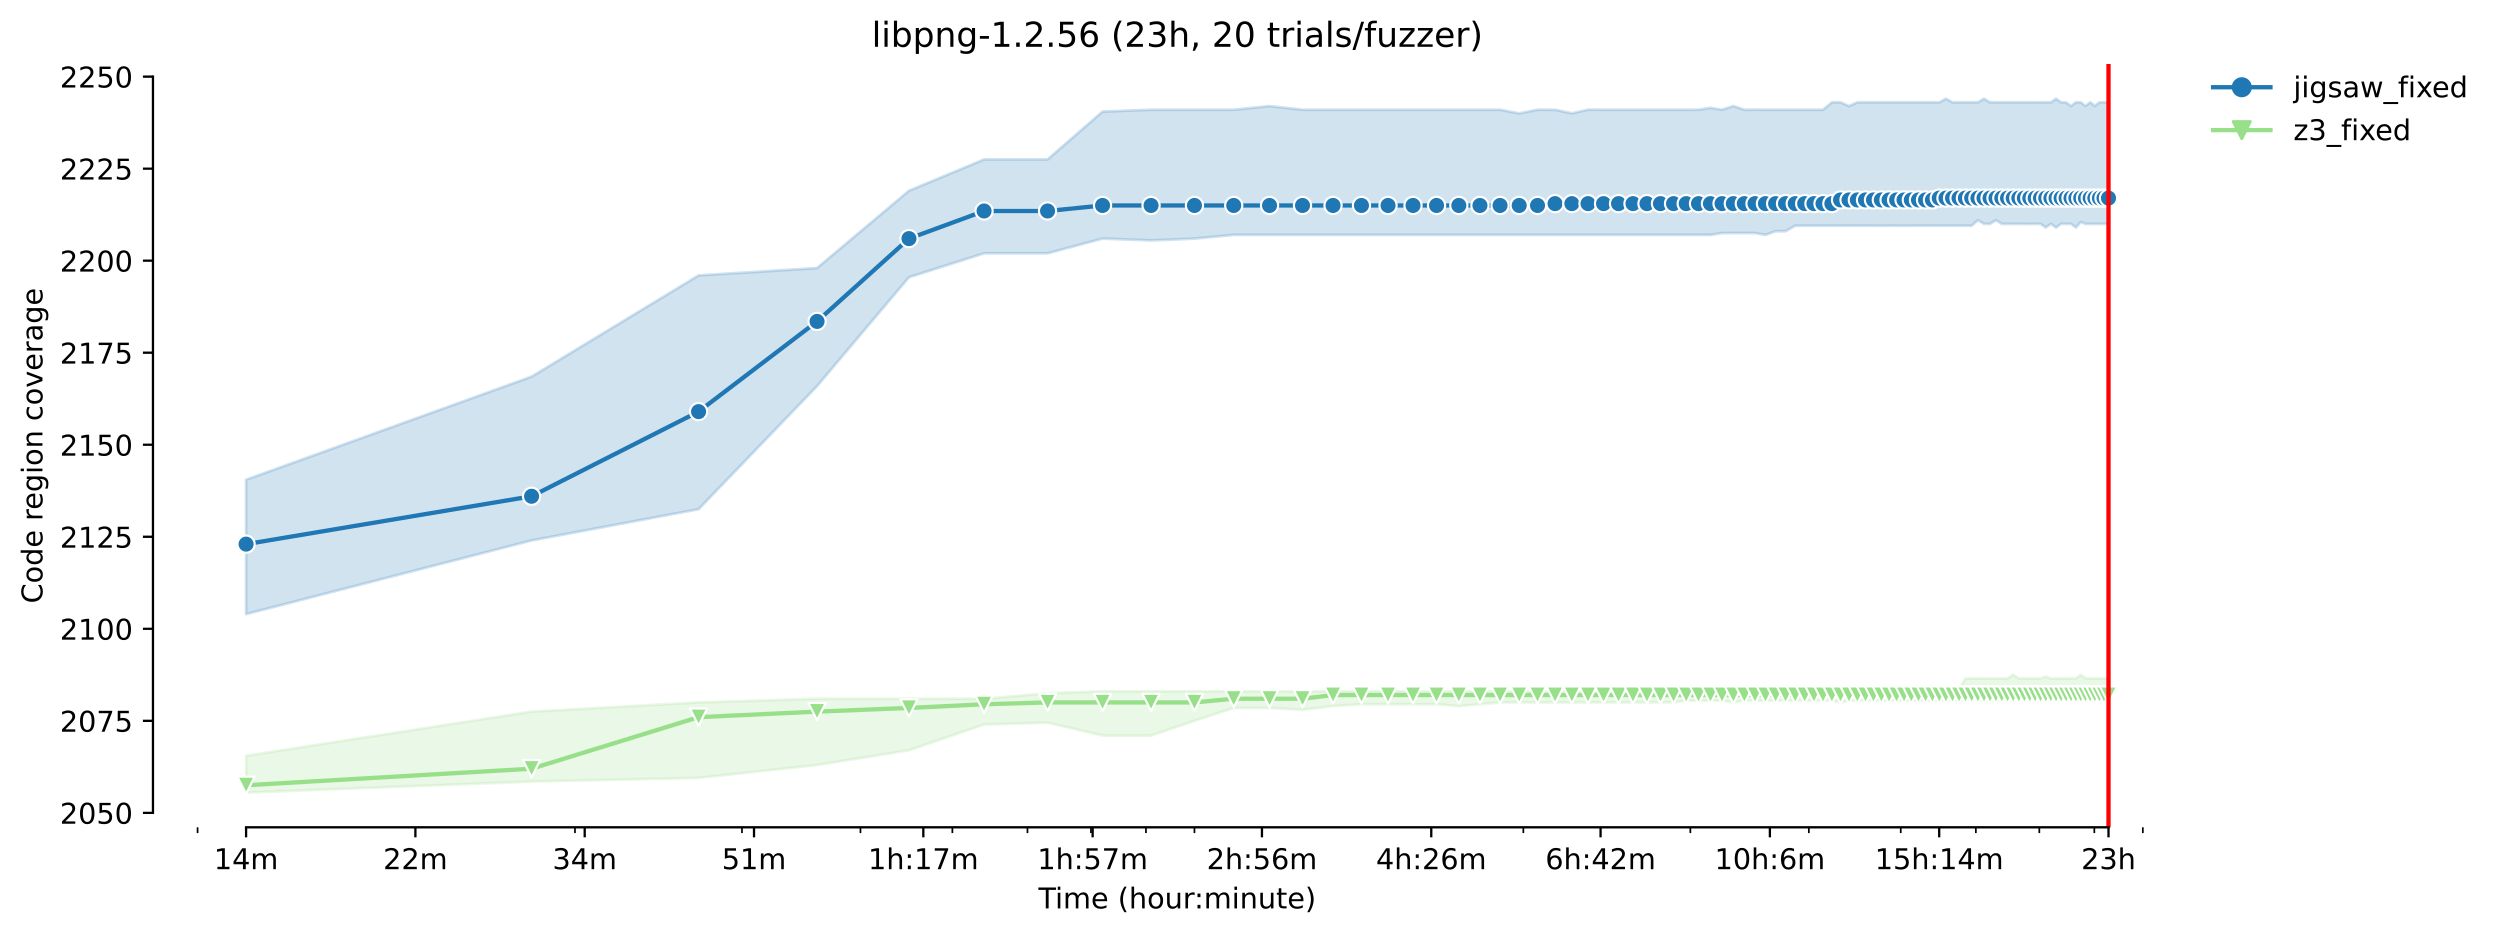 <?xml version="1.0" encoding="utf-8" standalone="no"?>
<!DOCTYPE svg PUBLIC "-//W3C//DTD SVG 1.1//EN"
  "http://www.w3.org/Graphics/SVG/1.1/DTD/svg11.dtd">
<!-- Created with matplotlib (https://matplotlib.org/) -->
<svg height="325.986pt" version="1.1" viewBox="0 0 871.595 325.986" width="871.595pt" xmlns="http://www.w3.org/2000/svg" xmlns:xlink="http://www.w3.org/1999/xlink">
 <defs>
  <style type="text/css">*{stroke-linecap:butt;stroke-linejoin:round;}</style>
 </defs>
 <g id="figure_1">
  <g id="patch_1">
   <path d="M 0 325.986 
L 871.595 325.986 
L 871.595 0 
L 0 0 
z
" style="fill:#ffffff;"/>
  </g>
  <g id="axes_1">
   <g id="patch_2">
    <path d="M 53.328 288.43 
L 767.568 288.43 
L 767.568 22.318 
L 53.328 22.318 
z
" style="fill:#ffffff;"/>
   </g>
   <g id="PolyCollection_1">
    <defs>
     <path d="M 85.794 -158.741 
L 85.794 -111.897 
L 185.326 -137.565 
L 243.55 -148.458 
L 284.859 -191.371 
L 316.902 -229.328 
L 343.082 -237.67 
L 365.218 -237.67 
L 384.392 -242.803 
L 401.305 -242.162 
L 416.435 -242.803 
L 430.121 -244.087 
L 442.615 -244.087 
L 454.109 -244.087 
L 464.751 -244.087 
L 474.658 -244.087 
L 483.925 -244.087 
L 492.631 -244.087 
L 500.838 -244.087 
L 508.602 -244.087 
L 515.968 -244.087 
L 522.974 -244.087 
L 529.654 -244.087 
L 536.037 -244.087 
L 542.148 -244.087 
L 548.01 -244.087 
L 553.642 -244.087 
L 559.061 -244.087 
L 564.284 -244.087 
L 569.323 -244.087 
L 574.191 -244.087 
L 578.899 -244.087 
L 583.458 -244.087 
L 587.877 -244.087 
L 592.164 -244.087 
L 596.326 -244.087 
L 600.371 -244.728 
L 604.306 -244.728 
L 608.135 -244.728 
L 611.865 -244.728 
L 615.501 -244.087 
L 619.046 -245.37 
L 622.507 -245.37 
L 625.885 -247.295 
L 629.187 -247.295 
L 632.414 -247.295 
L 635.57 -247.295 
L 638.658 -247.295 
L 641.681 -247.295 
L 644.642 -247.295 
L 647.543 -247.295 
L 650.387 -247.295 
L 653.175 -247.295 
L 655.91 -247.279 
L 658.594 -247.295 
L 661.229 -247.295 
L 663.817 -247.279 
L 666.358 -247.295 
L 668.855 -247.295 
L 671.31 -247.295 
L 673.724 -247.295 
L 676.097 -247.295 
L 678.432 -247.295 
L 680.73 -247.295 
L 682.991 -247.295 
L 685.217 -247.295 
L 687.41 -247.295 
L 689.569 -249.22 
L 691.696 -247.937 
L 693.793 -247.937 
L 695.859 -249.188 
L 697.896 -247.937 
L 699.904 -247.937 
L 701.885 -247.937 
L 703.839 -247.937 
L 705.766 -247.937 
L 707.668 -247.905 
L 709.545 -247.937 
L 711.398 -247.937 
L 713.227 -246.653 
L 715.033 -247.937 
L 716.817 -246.653 
L 718.579 -247.937 
L 720.32 -247.937 
L 722.04 -247.937 
L 723.739 -246.653 
L 725.418 -248.562 
L 727.078 -247.937 
L 728.72 -247.937 
L 730.342 -247.937 
L 731.947 -247.937 
L 733.533 -247.937 
L 735.103 -247.937 
L 735.103 -290.289 
L 735.103 -290.289 
L 733.533 -290.289 
L 731.947 -290.289 
L 730.342 -289.038 
L 728.72 -290.321 
L 727.078 -289.038 
L 725.418 -290.321 
L 723.739 -290.321 
L 722.04 -289.005 
L 720.32 -290.289 
L 718.579 -290.289 
L 716.817 -291.572 
L 715.033 -290.289 
L 713.227 -290.289 
L 711.398 -290.321 
L 709.545 -290.321 
L 707.668 -290.289 
L 705.766 -290.289 
L 703.839 -290.289 
L 701.885 -290.289 
L 699.904 -290.289 
L 697.896 -290.289 
L 695.859 -290.289 
L 693.793 -290.289 
L 691.696 -291.572 
L 689.569 -290.289 
L 687.41 -290.289 
L 685.217 -290.289 
L 682.991 -290.289 
L 680.73 -290.289 
L 678.432 -291.572 
L 676.097 -290.289 
L 673.724 -290.289 
L 671.31 -290.289 
L 668.855 -290.289 
L 666.358 -290.289 
L 663.817 -290.289 
L 661.229 -290.289 
L 658.594 -290.289 
L 655.91 -290.289 
L 653.175 -290.289 
L 650.387 -290.289 
L 647.543 -290.289 
L 644.642 -289.005 
L 641.681 -290.289 
L 638.658 -290.289 
L 635.57 -287.722 
L 632.414 -287.722 
L 629.187 -287.722 
L 625.885 -287.722 
L 622.507 -287.722 
L 619.046 -287.722 
L 615.501 -287.722 
L 611.865 -287.738 
L 608.135 -287.722 
L 604.306 -289.005 
L 600.371 -287.722 
L 596.326 -288.38 
L 592.164 -287.738 
L 587.877 -287.722 
L 583.458 -287.722 
L 578.899 -287.722 
L 574.191 -287.722 
L 569.323 -287.722 
L 564.284 -287.722 
L 559.061 -287.722 
L 553.642 -287.754 
L 548.01 -286.471 
L 542.148 -287.722 
L 536.037 -287.722 
L 529.654 -286.439 
L 522.974 -287.722 
L 515.968 -287.722 
L 508.602 -287.722 
L 500.838 -287.722 
L 492.631 -287.722 
L 483.925 -287.722 
L 474.658 -287.722 
L 464.751 -287.722 
L 454.109 -287.722 
L 442.615 -289.005 
L 430.121 -287.722 
L 416.435 -287.722 
L 401.305 -287.722 
L 384.392 -287.08 
L 365.218 -270.396 
L 343.082 -270.396 
L 316.902 -259.487 
L 284.859 -232.536 
L 243.55 -229.969 
L 185.326 -194.676 
L 85.794 -158.741 
z
" id="m2c40e926ed" style="stroke:#1f77b4;stroke-opacity:0.2;"/>
    </defs>
    <g clip-path="url(#p21bf201f5e)">
     <use style="fill:#1f77b4;fill-opacity:0.2;stroke:#1f77b4;stroke-opacity:0.2;" x="0" xlink:href="#m2c40e926ed" y="325.986"/>
    </g>
   </g>
   <g id="PolyCollection_2">
    <defs>
     <path d="M 85.794 -62.486 
L 85.794 -49.652 
L 185.326 -53.502 
L 243.55 -54.786 
L 284.859 -59.278 
L 316.902 -64.411 
L 343.082 -73.395 
L 365.218 -74.037 
L 384.392 -69.545 
L 401.305 -69.545 
L 416.435 -74.678 
L 430.121 -79.17 
L 442.615 -79.17 
L 454.109 -78.529 
L 464.751 -79.812 
L 474.658 -80.454 
L 483.925 -80.454 
L 492.631 -80.454 
L 500.838 -80.454 
L 508.602 -79.812 
L 515.968 -80.454 
L 522.974 -81.095 
L 529.654 -81.095 
L 536.037 -81.095 
L 542.148 -81.095 
L 548.01 -81.095 
L 553.642 -81.095 
L 559.061 -81.095 
L 564.284 -81.095 
L 569.323 -81.095 
L 574.191 -81.095 
L 578.899 -81.095 
L 583.458 -81.095 
L 587.877 -81.737 
L 592.164 -81.737 
L 596.326 -81.737 
L 600.371 -81.737 
L 604.306 -81.095 
L 608.135 -81.737 
L 611.865 -81.737 
L 615.501 -81.737 
L 619.046 -81.737 
L 622.507 -81.737 
L 625.885 -81.737 
L 629.187 -81.737 
L 632.414 -81.737 
L 635.57 -81.737 
L 638.658 -81.737 
L 641.681 -81.095 
L 644.642 -81.737 
L 647.543 -81.737 
L 650.387 -81.737 
L 653.175 -81.737 
L 655.91 -81.737 
L 658.594 -81.737 
L 661.229 -81.737 
L 663.817 -81.737 
L 666.358 -81.737 
L 668.855 -81.737 
L 671.31 -81.737 
L 673.724 -81.737 
L 676.097 -81.737 
L 678.432 -81.737 
L 680.73 -81.737 
L 682.991 -81.737 
L 685.217 -81.737 
L 687.41 -82.379 
L 689.569 -81.721 
L 691.696 -81.737 
L 693.793 -81.737 
L 695.859 -81.737 
L 697.896 -81.721 
L 699.904 -81.737 
L 701.885 -81.737 
L 703.839 -82.363 
L 705.766 -82.363 
L 707.668 -82.379 
L 709.545 -81.737 
L 711.398 -81.737 
L 713.227 -81.737 
L 715.033 -81.737 
L 716.817 -81.737 
L 718.579 -81.721 
L 720.32 -81.737 
L 722.04 -81.737 
L 723.739 -81.737 
L 725.418 -81.737 
L 727.078 -81.737 
L 728.72 -81.737 
L 730.342 -81.737 
L 731.947 -81.737 
L 733.533 -81.737 
L 735.103 -81.737 
L 735.103 -89.438 
L 735.103 -89.438 
L 733.533 -89.438 
L 731.947 -89.438 
L 730.342 -89.438 
L 728.72 -89.438 
L 727.078 -89.438 
L 725.418 -90.721 
L 723.739 -89.438 
L 722.04 -89.438 
L 720.32 -89.438 
L 718.579 -89.438 
L 716.817 -89.438 
L 715.033 -89.438 
L 713.227 -90.095 
L 711.398 -89.438 
L 709.545 -89.438 
L 707.668 -89.438 
L 705.766 -89.438 
L 703.839 -89.438 
L 701.885 -90.769 
L 699.904 -89.438 
L 697.896 -89.438 
L 695.859 -89.438 
L 693.793 -89.438 
L 691.696 -89.438 
L 689.569 -89.438 
L 687.41 -89.438 
L 685.217 -89.438 
L 682.991 -85.587 
L 680.73 -85.587 
L 678.432 -85.587 
L 676.097 -85.587 
L 673.724 -85.587 
L 671.31 -86.229 
L 668.855 -85.587 
L 666.358 -86.229 
L 663.817 -85.587 
L 661.229 -85.587 
L 658.594 -85.587 
L 655.91 -85.587 
L 653.175 -85.587 
L 650.387 -85.587 
L 647.543 -86.229 
L 644.642 -85.587 
L 641.681 -85.587 
L 638.658 -85.587 
L 635.57 -85.587 
L 632.414 -85.587 
L 629.187 -85.587 
L 625.885 -85.587 
L 622.507 -85.587 
L 619.046 -85.587 
L 615.501 -85.587 
L 611.865 -85.587 
L 608.135 -85.587 
L 604.306 -85.587 
L 600.371 -86.229 
L 596.326 -84.946 
L 592.164 -84.946 
L 587.877 -84.946 
L 583.458 -84.946 
L 578.899 -84.946 
L 574.191 -84.946 
L 569.323 -84.946 
L 564.284 -84.946 
L 559.061 -84.946 
L 553.642 -84.946 
L 548.01 -84.946 
L 542.148 -84.946 
L 536.037 -84.946 
L 529.654 -84.946 
L 522.974 -84.946 
L 515.968 -84.946 
L 508.602 -84.946 
L 500.838 -84.946 
L 492.631 -84.946 
L 483.925 -84.946 
L 474.658 -84.946 
L 464.751 -84.946 
L 454.109 -84.946 
L 442.615 -84.946 
L 430.121 -84.946 
L 416.435 -84.946 
L 401.305 -84.946 
L 384.392 -84.946 
L 365.218 -84.304 
L 343.082 -82.379 
L 316.902 -82.379 
L 284.859 -82.379 
L 243.55 -81.095 
L 185.326 -77.887 
L 85.794 -62.486 
z
" id="me90f604871" style="stroke:#98df8a;stroke-opacity:0.2;"/>
    </defs>
    <g clip-path="url(#p21bf201f5e)">
     <use style="fill:#98df8a;fill-opacity:0.2;stroke:#98df8a;stroke-opacity:0.2;" x="0" xlink:href="#me90f604871" y="325.986"/>
    </g>
   </g>
   <g id="matplotlib.axis_1">
    <g id="xtick_1">
     <g id="line2d_1">
      <defs>
       <path d="M 0 0 
L 0 3.5 
" id="m1bc9612a36" style="stroke:#000000;stroke-width:0.8;"/>
      </defs>
      <g>
       <use style="stroke:#000000;stroke-width:0.8;" x="85.794" xlink:href="#m1bc9612a36" y="288.43"/>
      </g>
     </g>
     <g id="text_1">
      <!-- 14m -->
      <g transform="translate(74.561 303.029)scale(0.1 -0.1)">
       <defs>
        <path d="M 12.406 8.297 
L 28.516 8.297 
L 28.516 63.922 
L 10.984 60.406 
L 10.984 69.391 
L 28.422 72.906 
L 38.281 72.906 
L 38.281 8.297 
L 54.391 8.297 
L 54.391 0 
L 12.406 0 
z
" id="DejaVuSans-49"/>
        <path d="M 37.797 64.312 
L 12.891 25.391 
L 37.797 25.391 
z
M 35.203 72.906 
L 47.609 72.906 
L 47.609 25.391 
L 58.016 25.391 
L 58.016 17.188 
L 47.609 17.188 
L 47.609 0 
L 37.797 0 
L 37.797 17.188 
L 4.891 17.188 
L 4.891 26.703 
z
" id="DejaVuSans-52"/>
        <path d="M 52 44.188 
Q 55.375 50.25 60.062 53.125 
Q 64.75 56 71.094 56 
Q 79.641 56 84.281 50.016 
Q 88.922 44.047 88.922 33.016 
L 88.922 0 
L 79.891 0 
L 79.891 32.719 
Q 79.891 40.578 77.094 44.375 
Q 74.312 48.188 68.609 48.188 
Q 61.625 48.188 57.562 43.547 
Q 53.516 38.922 53.516 30.906 
L 53.516 0 
L 44.484 0 
L 44.484 32.719 
Q 44.484 40.625 41.703 44.406 
Q 38.922 48.188 33.109 48.188 
Q 26.219 48.188 22.156 43.531 
Q 18.109 38.875 18.109 30.906 
L 18.109 0 
L 9.078 0 
L 9.078 54.688 
L 18.109 54.688 
L 18.109 46.188 
Q 21.188 51.219 25.484 53.609 
Q 29.781 56 35.688 56 
Q 41.656 56 45.828 52.969 
Q 50 49.953 52 44.188 
z
" id="DejaVuSans-109"/>
       </defs>
       <use xlink:href="#DejaVuSans-49"/>
       <use x="63.623" xlink:href="#DejaVuSans-52"/>
       <use x="127.246" xlink:href="#DejaVuSans-109"/>
      </g>
     </g>
    </g>
    <g id="xtick_2">
     <g id="line2d_2">
      <g>
       <use style="stroke:#000000;stroke-width:0.8;" x="144.822" xlink:href="#m1bc9612a36" y="288.43"/>
      </g>
     </g>
     <g id="text_2">
      <!-- 22m -->
      <g transform="translate(133.589 303.029)scale(0.1 -0.1)">
       <defs>
        <path d="M 19.188 8.297 
L 53.609 8.297 
L 53.609 0 
L 7.328 0 
L 7.328 8.297 
Q 12.938 14.109 22.625 23.891 
Q 32.328 33.688 34.812 36.531 
Q 39.547 41.844 41.422 45.531 
Q 43.312 49.219 43.312 52.781 
Q 43.312 58.594 39.234 62.25 
Q 35.156 65.922 28.609 65.922 
Q 23.969 65.922 18.812 64.312 
Q 13.672 62.703 7.812 59.422 
L 7.812 69.391 
Q 13.766 71.781 18.938 73 
Q 24.125 74.219 28.422 74.219 
Q 39.75 74.219 46.484 68.547 
Q 53.219 62.891 53.219 53.422 
Q 53.219 48.922 51.531 44.891 
Q 49.859 40.875 45.406 35.406 
Q 44.188 33.984 37.641 27.219 
Q 31.109 20.453 19.188 8.297 
z
" id="DejaVuSans-50"/>
       </defs>
       <use xlink:href="#DejaVuSans-50"/>
       <use x="63.623" xlink:href="#DejaVuSans-50"/>
       <use x="127.246" xlink:href="#DejaVuSans-109"/>
      </g>
     </g>
    </g>
    <g id="xtick_3">
     <g id="line2d_3">
      <g>
       <use style="stroke:#000000;stroke-width:0.8;" x="203.85" xlink:href="#m1bc9612a36" y="288.43"/>
      </g>
     </g>
     <g id="text_3">
      <!-- 34m -->
      <g transform="translate(192.617 303.029)scale(0.1 -0.1)">
       <defs>
        <path d="M 40.578 39.312 
Q 47.656 37.797 51.625 33 
Q 55.609 28.219 55.609 21.188 
Q 55.609 10.406 48.188 4.484 
Q 40.766 -1.422 27.094 -1.422 
Q 22.516 -1.422 17.656 -0.516 
Q 12.797 0.391 7.625 2.203 
L 7.625 11.719 
Q 11.719 9.328 16.594 8.109 
Q 21.484 6.891 26.812 6.891 
Q 36.078 6.891 40.938 10.547 
Q 45.797 14.203 45.797 21.188 
Q 45.797 27.641 41.281 31.266 
Q 36.766 34.906 28.719 34.906 
L 20.219 34.906 
L 20.219 43.016 
L 29.109 43.016 
Q 36.375 43.016 40.234 45.922 
Q 44.094 48.828 44.094 54.297 
Q 44.094 59.906 40.109 62.906 
Q 36.141 65.922 28.719 65.922 
Q 24.656 65.922 20.016 65.031 
Q 15.375 64.156 9.812 62.312 
L 9.812 71.094 
Q 15.438 72.656 20.344 73.438 
Q 25.25 74.219 29.594 74.219 
Q 40.828 74.219 47.359 69.109 
Q 53.906 64.016 53.906 55.328 
Q 53.906 49.266 50.438 45.094 
Q 46.969 40.922 40.578 39.312 
z
" id="DejaVuSans-51"/>
       </defs>
       <use xlink:href="#DejaVuSans-51"/>
       <use x="63.623" xlink:href="#DejaVuSans-52"/>
       <use x="127.246" xlink:href="#DejaVuSans-109"/>
      </g>
     </g>
    </g>
    <g id="xtick_4">
     <g id="line2d_4">
      <g>
       <use style="stroke:#000000;stroke-width:0.8;" x="262.878" xlink:href="#m1bc9612a36" y="288.43"/>
      </g>
     </g>
     <g id="text_4">
      <!-- 51m -->
      <g transform="translate(251.646 303.029)scale(0.1 -0.1)">
       <defs>
        <path d="M 10.797 72.906 
L 49.516 72.906 
L 49.516 64.594 
L 19.828 64.594 
L 19.828 46.734 
Q 21.969 47.469 24.109 47.828 
Q 26.266 48.188 28.422 48.188 
Q 40.625 48.188 47.75 41.5 
Q 54.891 34.812 54.891 23.391 
Q 54.891 11.625 47.562 5.094 
Q 40.234 -1.422 26.906 -1.422 
Q 22.312 -1.422 17.547 -0.641 
Q 12.797 0.141 7.719 1.703 
L 7.719 11.625 
Q 12.109 9.234 16.797 8.062 
Q 21.484 6.891 26.703 6.891 
Q 35.156 6.891 40.078 11.328 
Q 45.016 15.766 45.016 23.391 
Q 45.016 31 40.078 35.438 
Q 35.156 39.891 26.703 39.891 
Q 22.75 39.891 18.812 39.016 
Q 14.891 38.141 10.797 36.281 
z
" id="DejaVuSans-53"/>
       </defs>
       <use xlink:href="#DejaVuSans-53"/>
       <use x="63.623" xlink:href="#DejaVuSans-49"/>
       <use x="127.246" xlink:href="#DejaVuSans-109"/>
      </g>
     </g>
    </g>
    <g id="xtick_5">
     <g id="line2d_5">
      <g>
       <use style="stroke:#000000;stroke-width:0.8;" x="321.907" xlink:href="#m1bc9612a36" y="288.43"/>
      </g>
     </g>
     <g id="text_5">
      <!-- 1h:17m -->
      <g transform="translate(302.639 303.029)scale(0.1 -0.1)">
       <defs>
        <path d="M 54.891 33.016 
L 54.891 0 
L 45.906 0 
L 45.906 32.719 
Q 45.906 40.484 42.875 44.328 
Q 39.844 48.188 33.797 48.188 
Q 26.516 48.188 22.312 43.547 
Q 18.109 38.922 18.109 30.906 
L 18.109 0 
L 9.078 0 
L 9.078 75.984 
L 18.109 75.984 
L 18.109 46.188 
Q 21.344 51.125 25.703 53.562 
Q 30.078 56 35.797 56 
Q 45.219 56 50.047 50.172 
Q 54.891 44.344 54.891 33.016 
z
" id="DejaVuSans-104"/>
        <path d="M 11.719 12.406 
L 22.016 12.406 
L 22.016 0 
L 11.719 0 
z
M 11.719 51.703 
L 22.016 51.703 
L 22.016 39.312 
L 11.719 39.312 
z
" id="DejaVuSans-58"/>
        <path d="M 8.203 72.906 
L 55.078 72.906 
L 55.078 68.703 
L 28.609 0 
L 18.312 0 
L 43.219 64.594 
L 8.203 64.594 
z
" id="DejaVuSans-55"/>
       </defs>
       <use xlink:href="#DejaVuSans-49"/>
       <use x="63.623" xlink:href="#DejaVuSans-104"/>
       <use x="127.002" xlink:href="#DejaVuSans-58"/>
       <use x="160.693" xlink:href="#DejaVuSans-49"/>
       <use x="224.316" xlink:href="#DejaVuSans-55"/>
       <use x="287.939" xlink:href="#DejaVuSans-109"/>
      </g>
     </g>
    </g>
    <g id="xtick_6">
     <g id="line2d_6">
      <g>
       <use style="stroke:#000000;stroke-width:0.8;" x="380.935" xlink:href="#m1bc9612a36" y="288.43"/>
      </g>
     </g>
     <g id="text_6">
      <!-- 1h:57m -->
      <g transform="translate(361.668 303.029)scale(0.1 -0.1)">
       <use xlink:href="#DejaVuSans-49"/>
       <use x="63.623" xlink:href="#DejaVuSans-104"/>
       <use x="127.002" xlink:href="#DejaVuSans-58"/>
       <use x="160.693" xlink:href="#DejaVuSans-53"/>
       <use x="224.316" xlink:href="#DejaVuSans-55"/>
       <use x="287.939" xlink:href="#DejaVuSans-109"/>
      </g>
     </g>
    </g>
    <g id="xtick_7">
     <g id="line2d_7">
      <g>
       <use style="stroke:#000000;stroke-width:0.8;" x="439.963" xlink:href="#m1bc9612a36" y="288.43"/>
      </g>
     </g>
     <g id="text_7">
      <!-- 2h:56m -->
      <g transform="translate(420.696 303.029)scale(0.1 -0.1)">
       <defs>
        <path d="M 33.016 40.375 
Q 26.375 40.375 22.484 35.828 
Q 18.609 31.297 18.609 23.391 
Q 18.609 15.531 22.484 10.953 
Q 26.375 6.391 33.016 6.391 
Q 39.656 6.391 43.531 10.953 
Q 47.406 15.531 47.406 23.391 
Q 47.406 31.297 43.531 35.828 
Q 39.656 40.375 33.016 40.375 
z
M 52.594 71.297 
L 52.594 62.312 
Q 48.875 64.062 45.094 64.984 
Q 41.312 65.922 37.594 65.922 
Q 27.828 65.922 22.672 59.328 
Q 17.531 52.734 16.797 39.406 
Q 19.672 43.656 24.016 45.922 
Q 28.375 48.188 33.594 48.188 
Q 44.578 48.188 50.953 41.516 
Q 57.328 34.859 57.328 23.391 
Q 57.328 12.156 50.688 5.359 
Q 44.047 -1.422 33.016 -1.422 
Q 20.359 -1.422 13.672 8.266 
Q 6.984 17.969 6.984 36.375 
Q 6.984 53.656 15.188 63.938 
Q 23.391 74.219 37.203 74.219 
Q 40.922 74.219 44.703 73.484 
Q 48.484 72.75 52.594 71.297 
z
" id="DejaVuSans-54"/>
       </defs>
       <use xlink:href="#DejaVuSans-50"/>
       <use x="63.623" xlink:href="#DejaVuSans-104"/>
       <use x="127.002" xlink:href="#DejaVuSans-58"/>
       <use x="160.693" xlink:href="#DejaVuSans-53"/>
       <use x="224.316" xlink:href="#DejaVuSans-54"/>
       <use x="287.939" xlink:href="#DejaVuSans-109"/>
      </g>
     </g>
    </g>
    <g id="xtick_8">
     <g id="line2d_8">
      <g>
       <use style="stroke:#000000;stroke-width:0.8;" x="498.991" xlink:href="#m1bc9612a36" y="288.43"/>
      </g>
     </g>
     <g id="text_8">
      <!-- 4h:26m -->
      <g transform="translate(479.724 303.029)scale(0.1 -0.1)">
       <use xlink:href="#DejaVuSans-52"/>
       <use x="63.623" xlink:href="#DejaVuSans-104"/>
       <use x="127.002" xlink:href="#DejaVuSans-58"/>
       <use x="160.693" xlink:href="#DejaVuSans-50"/>
       <use x="224.316" xlink:href="#DejaVuSans-54"/>
       <use x="287.939" xlink:href="#DejaVuSans-109"/>
      </g>
     </g>
    </g>
    <g id="xtick_9">
     <g id="line2d_9">
      <g>
       <use style="stroke:#000000;stroke-width:0.8;" x="558.02" xlink:href="#m1bc9612a36" y="288.43"/>
      </g>
     </g>
     <g id="text_9">
      <!-- 6h:42m -->
      <g transform="translate(538.752 303.029)scale(0.1 -0.1)">
       <use xlink:href="#DejaVuSans-54"/>
       <use x="63.623" xlink:href="#DejaVuSans-104"/>
       <use x="127.002" xlink:href="#DejaVuSans-58"/>
       <use x="160.693" xlink:href="#DejaVuSans-52"/>
       <use x="224.316" xlink:href="#DejaVuSans-50"/>
       <use x="287.939" xlink:href="#DejaVuSans-109"/>
      </g>
     </g>
    </g>
    <g id="xtick_10">
     <g id="line2d_10">
      <g>
       <use style="stroke:#000000;stroke-width:0.8;" x="617.048" xlink:href="#m1bc9612a36" y="288.43"/>
      </g>
     </g>
     <g id="text_10">
      <!-- 10h:6m -->
      <g transform="translate(597.781 303.029)scale(0.1 -0.1)">
       <defs>
        <path d="M 31.781 66.406 
Q 24.172 66.406 20.328 58.906 
Q 16.5 51.422 16.5 36.375 
Q 16.5 21.391 20.328 13.891 
Q 24.172 6.391 31.781 6.391 
Q 39.453 6.391 43.281 13.891 
Q 47.125 21.391 47.125 36.375 
Q 47.125 51.422 43.281 58.906 
Q 39.453 66.406 31.781 66.406 
z
M 31.781 74.219 
Q 44.047 74.219 50.516 64.516 
Q 56.984 54.828 56.984 36.375 
Q 56.984 17.969 50.516 8.266 
Q 44.047 -1.422 31.781 -1.422 
Q 19.531 -1.422 13.062 8.266 
Q 6.594 17.969 6.594 36.375 
Q 6.594 54.828 13.062 64.516 
Q 19.531 74.219 31.781 74.219 
z
" id="DejaVuSans-48"/>
       </defs>
       <use xlink:href="#DejaVuSans-49"/>
       <use x="63.623" xlink:href="#DejaVuSans-48"/>
       <use x="127.246" xlink:href="#DejaVuSans-104"/>
       <use x="190.625" xlink:href="#DejaVuSans-58"/>
       <use x="224.316" xlink:href="#DejaVuSans-54"/>
       <use x="287.939" xlink:href="#DejaVuSans-109"/>
      </g>
     </g>
    </g>
    <g id="xtick_11">
     <g id="line2d_11">
      <g>
       <use style="stroke:#000000;stroke-width:0.8;" x="676.076" xlink:href="#m1bc9612a36" y="288.43"/>
      </g>
     </g>
     <g id="text_11">
      <!-- 15h:14m -->
      <g transform="translate(653.628 303.029)scale(0.1 -0.1)">
       <use xlink:href="#DejaVuSans-49"/>
       <use x="63.623" xlink:href="#DejaVuSans-53"/>
       <use x="127.246" xlink:href="#DejaVuSans-104"/>
       <use x="190.625" xlink:href="#DejaVuSans-58"/>
       <use x="224.316" xlink:href="#DejaVuSans-49"/>
       <use x="287.939" xlink:href="#DejaVuSans-52"/>
       <use x="351.562" xlink:href="#DejaVuSans-109"/>
      </g>
     </g>
    </g>
    <g id="xtick_12">
     <g id="line2d_12">
      <g>
       <use style="stroke:#000000;stroke-width:0.8;" x="735.104" xlink:href="#m1bc9612a36" y="288.43"/>
      </g>
     </g>
     <g id="text_12">
      <!-- 23h -->
      <g transform="translate(725.573 303.029)scale(0.1 -0.1)">
       <use xlink:href="#DejaVuSans-50"/>
       <use x="63.623" xlink:href="#DejaVuSans-51"/>
       <use x="127.246" xlink:href="#DejaVuSans-104"/>
      </g>
     </g>
    </g>
    <g id="xtick_13">
     <g id="line2d_13">
      <defs>
       <path d="M 0 0 
L 0 2 
" id="mb169293785" style="stroke:#000000;stroke-width:0.6;"/>
      </defs>
      <g>
       <use style="stroke:#000000;stroke-width:0.6;" x="68.88" xlink:href="#mb169293785" y="288.43"/>
      </g>
     </g>
    </g>
    <g id="xtick_14">
     <g id="line2d_14">
      <g>
       <use style="stroke:#000000;stroke-width:0.6;" x="200.456" xlink:href="#mb169293785" y="288.43"/>
      </g>
     </g>
    </g>
    <g id="xtick_15">
     <g id="line2d_15">
      <g>
       <use style="stroke:#000000;stroke-width:0.6;" x="258.679" xlink:href="#mb169293785" y="288.43"/>
      </g>
     </g>
    </g>
    <g id="xtick_16">
     <g id="line2d_16">
      <g>
       <use style="stroke:#000000;stroke-width:0.6;" x="299.989" xlink:href="#mb169293785" y="288.43"/>
      </g>
     </g>
    </g>
    <g id="xtick_17">
     <g id="line2d_17">
      <g>
       <use style="stroke:#000000;stroke-width:0.6;" x="332.031" xlink:href="#mb169293785" y="288.43"/>
      </g>
     </g>
    </g>
    <g id="xtick_18">
     <g id="line2d_18">
      <g>
       <use style="stroke:#000000;stroke-width:0.6;" x="358.212" xlink:href="#mb169293785" y="288.43"/>
      </g>
     </g>
    </g>
    <g id="xtick_19">
     <g id="line2d_19">
      <g>
       <use style="stroke:#000000;stroke-width:0.6;" x="380.347" xlink:href="#mb169293785" y="288.43"/>
      </g>
     </g>
    </g>
    <g id="xtick_20">
     <g id="line2d_20">
      <g>
       <use style="stroke:#000000;stroke-width:0.6;" x="399.522" xlink:href="#mb169293785" y="288.43"/>
      </g>
     </g>
    </g>
    <g id="xtick_21">
     <g id="line2d_21">
      <g>
       <use style="stroke:#000000;stroke-width:0.6;" x="416.435" xlink:href="#mb169293785" y="288.43"/>
      </g>
     </g>
    </g>
    <g id="xtick_22">
     <g id="line2d_22">
      <g>
       <use style="stroke:#000000;stroke-width:0.6;" x="531.097" xlink:href="#mb169293785" y="288.43"/>
      </g>
     </g>
    </g>
    <g id="xtick_23">
     <g id="line2d_23">
      <g>
       <use style="stroke:#000000;stroke-width:0.6;" x="589.32" xlink:href="#mb169293785" y="288.43"/>
      </g>
     </g>
    </g>
    <g id="xtick_24">
     <g id="line2d_24">
      <g>
       <use style="stroke:#000000;stroke-width:0.6;" x="630.63" xlink:href="#mb169293785" y="288.43"/>
      </g>
     </g>
    </g>
    <g id="xtick_25">
     <g id="line2d_25">
      <g>
       <use style="stroke:#000000;stroke-width:0.6;" x="662.672" xlink:href="#mb169293785" y="288.43"/>
      </g>
     </g>
    </g>
    <g id="xtick_26">
     <g id="line2d_26">
      <g>
       <use style="stroke:#000000;stroke-width:0.6;" x="688.853" xlink:href="#mb169293785" y="288.43"/>
      </g>
     </g>
    </g>
    <g id="xtick_27">
     <g id="line2d_27">
      <g>
       <use style="stroke:#000000;stroke-width:0.6;" x="710.988" xlink:href="#mb169293785" y="288.43"/>
      </g>
     </g>
    </g>
    <g id="xtick_28">
     <g id="line2d_28">
      <g>
       <use style="stroke:#000000;stroke-width:0.6;" x="730.163" xlink:href="#mb169293785" y="288.43"/>
      </g>
     </g>
    </g>
    <g id="xtick_29">
     <g id="line2d_29">
      <g>
       <use style="stroke:#000000;stroke-width:0.6;" x="747.076" xlink:href="#mb169293785" y="288.43"/>
      </g>
     </g>
    </g>
    <g id="text_13">
     <!-- Time (hour:minute) -->
     <g transform="translate(362.041 316.707)scale(0.1 -0.1)">
      <defs>
       <path d="M -0.297 72.906 
L 61.375 72.906 
L 61.375 64.594 
L 35.5 64.594 
L 35.5 0 
L 25.594 0 
L 25.594 64.594 
L -0.297 64.594 
z
" id="DejaVuSans-84"/>
       <path d="M 9.422 54.688 
L 18.406 54.688 
L 18.406 0 
L 9.422 0 
z
M 9.422 75.984 
L 18.406 75.984 
L 18.406 64.594 
L 9.422 64.594 
z
" id="DejaVuSans-105"/>
       <path d="M 56.203 29.594 
L 56.203 25.203 
L 14.891 25.203 
Q 15.484 15.922 20.484 11.062 
Q 25.484 6.203 34.422 6.203 
Q 39.594 6.203 44.453 7.469 
Q 49.312 8.734 54.109 11.281 
L 54.109 2.781 
Q 49.266 0.734 44.188 -0.344 
Q 39.109 -1.422 33.891 -1.422 
Q 20.797 -1.422 13.156 6.188 
Q 5.516 13.812 5.516 26.812 
Q 5.516 40.234 12.766 48.109 
Q 20.016 56 32.328 56 
Q 43.359 56 49.781 48.891 
Q 56.203 41.797 56.203 29.594 
z
M 47.219 32.234 
Q 47.125 39.594 43.094 43.984 
Q 39.062 48.391 32.422 48.391 
Q 24.906 48.391 20.391 44.141 
Q 15.875 39.891 15.188 32.172 
z
" id="DejaVuSans-101"/>
       <path id="DejaVuSans-32"/>
       <path d="M 31 75.875 
Q 24.469 64.656 21.281 53.656 
Q 18.109 42.672 18.109 31.391 
Q 18.109 20.125 21.312 9.062 
Q 24.516 -2 31 -13.188 
L 23.188 -13.188 
Q 15.875 -1.703 12.234 9.375 
Q 8.594 20.453 8.594 31.391 
Q 8.594 42.281 12.203 53.312 
Q 15.828 64.359 23.188 75.875 
z
" id="DejaVuSans-40"/>
       <path d="M 30.609 48.391 
Q 23.391 48.391 19.188 42.75 
Q 14.984 37.109 14.984 27.297 
Q 14.984 17.484 19.156 11.844 
Q 23.344 6.203 30.609 6.203 
Q 37.797 6.203 41.984 11.859 
Q 46.188 17.531 46.188 27.297 
Q 46.188 37.016 41.984 42.703 
Q 37.797 48.391 30.609 48.391 
z
M 30.609 56 
Q 42.328 56 49.016 48.375 
Q 55.719 40.766 55.719 27.297 
Q 55.719 13.875 49.016 6.219 
Q 42.328 -1.422 30.609 -1.422 
Q 18.844 -1.422 12.172 6.219 
Q 5.516 13.875 5.516 27.297 
Q 5.516 40.766 12.172 48.375 
Q 18.844 56 30.609 56 
z
" id="DejaVuSans-111"/>
       <path d="M 8.5 21.578 
L 8.5 54.688 
L 17.484 54.688 
L 17.484 21.922 
Q 17.484 14.156 20.5 10.266 
Q 23.531 6.391 29.594 6.391 
Q 36.859 6.391 41.078 11.031 
Q 45.312 15.672 45.312 23.688 
L 45.312 54.688 
L 54.297 54.688 
L 54.297 0 
L 45.312 0 
L 45.312 8.406 
Q 42.047 3.422 37.719 1 
Q 33.406 -1.422 27.688 -1.422 
Q 18.266 -1.422 13.375 4.438 
Q 8.5 10.297 8.5 21.578 
z
M 31.109 56 
z
" id="DejaVuSans-117"/>
       <path d="M 41.109 46.297 
Q 39.594 47.172 37.812 47.578 
Q 36.031 48 33.891 48 
Q 26.266 48 22.188 43.047 
Q 18.109 38.094 18.109 28.812 
L 18.109 0 
L 9.078 0 
L 9.078 54.688 
L 18.109 54.688 
L 18.109 46.188 
Q 20.953 51.172 25.484 53.578 
Q 30.031 56 36.531 56 
Q 37.453 56 38.578 55.875 
Q 39.703 55.766 41.062 55.516 
z
" id="DejaVuSans-114"/>
       <path d="M 54.891 33.016 
L 54.891 0 
L 45.906 0 
L 45.906 32.719 
Q 45.906 40.484 42.875 44.328 
Q 39.844 48.188 33.797 48.188 
Q 26.516 48.188 22.312 43.547 
Q 18.109 38.922 18.109 30.906 
L 18.109 0 
L 9.078 0 
L 9.078 54.688 
L 18.109 54.688 
L 18.109 46.188 
Q 21.344 51.125 25.703 53.562 
Q 30.078 56 35.797 56 
Q 45.219 56 50.047 50.172 
Q 54.891 44.344 54.891 33.016 
z
" id="DejaVuSans-110"/>
       <path d="M 18.312 70.219 
L 18.312 54.688 
L 36.812 54.688 
L 36.812 47.703 
L 18.312 47.703 
L 18.312 18.016 
Q 18.312 11.328 20.141 9.422 
Q 21.969 7.516 27.594 7.516 
L 36.812 7.516 
L 36.812 0 
L 27.594 0 
Q 17.188 0 13.234 3.875 
Q 9.281 7.766 9.281 18.016 
L 9.281 47.703 
L 2.688 47.703 
L 2.688 54.688 
L 9.281 54.688 
L 9.281 70.219 
z
" id="DejaVuSans-116"/>
       <path d="M 8.016 75.875 
L 15.828 75.875 
Q 23.141 64.359 26.781 53.312 
Q 30.422 42.281 30.422 31.391 
Q 30.422 20.453 26.781 9.375 
Q 23.141 -1.703 15.828 -13.188 
L 8.016 -13.188 
Q 14.5 -2 17.703 9.062 
Q 20.906 20.125 20.906 31.391 
Q 20.906 42.672 17.703 53.656 
Q 14.5 64.656 8.016 75.875 
z
" id="DejaVuSans-41"/>
      </defs>
      <use xlink:href="#DejaVuSans-84"/>
      <use x="57.959" xlink:href="#DejaVuSans-105"/>
      <use x="85.742" xlink:href="#DejaVuSans-109"/>
      <use x="183.154" xlink:href="#DejaVuSans-101"/>
      <use x="244.678" xlink:href="#DejaVuSans-32"/>
      <use x="276.465" xlink:href="#DejaVuSans-40"/>
      <use x="315.479" xlink:href="#DejaVuSans-104"/>
      <use x="378.857" xlink:href="#DejaVuSans-111"/>
      <use x="440.039" xlink:href="#DejaVuSans-117"/>
      <use x="503.418" xlink:href="#DejaVuSans-114"/>
      <use x="542.781" xlink:href="#DejaVuSans-58"/>
      <use x="576.473" xlink:href="#DejaVuSans-109"/>
      <use x="673.885" xlink:href="#DejaVuSans-105"/>
      <use x="701.668" xlink:href="#DejaVuSans-110"/>
      <use x="765.047" xlink:href="#DejaVuSans-117"/>
      <use x="828.426" xlink:href="#DejaVuSans-116"/>
      <use x="867.635" xlink:href="#DejaVuSans-101"/>
      <use x="929.158" xlink:href="#DejaVuSans-41"/>
     </g>
    </g>
   </g>
   <g id="matplotlib.axis_2">
    <g id="ytick_1">
     <g id="line2d_30">
      <defs>
       <path d="M 0 0 
L -3.5 0 
" id="mccd404769f" style="stroke:#000000;stroke-width:0.8;"/>
      </defs>
      <g>
       <use style="stroke:#000000;stroke-width:0.8;" x="53.328" xlink:href="#mccd404769f" y="283.393"/>
      </g>
     </g>
     <g id="text_14">
      <!-- 2050 -->
      <g transform="translate(20.878 287.192)scale(0.1 -0.1)">
       <use xlink:href="#DejaVuSans-50"/>
       <use x="63.623" xlink:href="#DejaVuSans-48"/>
       <use x="127.246" xlink:href="#DejaVuSans-53"/>
       <use x="190.869" xlink:href="#DejaVuSans-48"/>
      </g>
     </g>
    </g>
    <g id="ytick_2">
     <g id="line2d_31">
      <g>
       <use style="stroke:#000000;stroke-width:0.8;" x="53.328" xlink:href="#mccd404769f" y="251.308"/>
      </g>
     </g>
     <g id="text_15">
      <!-- 2075 -->
      <g transform="translate(20.878 255.107)scale(0.1 -0.1)">
       <use xlink:href="#DejaVuSans-50"/>
       <use x="63.623" xlink:href="#DejaVuSans-48"/>
       <use x="127.246" xlink:href="#DejaVuSans-55"/>
       <use x="190.869" xlink:href="#DejaVuSans-53"/>
      </g>
     </g>
    </g>
    <g id="ytick_3">
     <g id="line2d_32">
      <g>
       <use style="stroke:#000000;stroke-width:0.8;" x="53.328" xlink:href="#mccd404769f" y="219.223"/>
      </g>
     </g>
     <g id="text_16">
      <!-- 2100 -->
      <g transform="translate(20.878 223.022)scale(0.1 -0.1)">
       <use xlink:href="#DejaVuSans-50"/>
       <use x="63.623" xlink:href="#DejaVuSans-49"/>
       <use x="127.246" xlink:href="#DejaVuSans-48"/>
       <use x="190.869" xlink:href="#DejaVuSans-48"/>
      </g>
     </g>
    </g>
    <g id="ytick_4">
     <g id="line2d_33">
      <g>
       <use style="stroke:#000000;stroke-width:0.8;" x="53.328" xlink:href="#mccd404769f" y="187.138"/>
      </g>
     </g>
     <g id="text_17">
      <!-- 2125 -->
      <g transform="translate(20.878 190.937)scale(0.1 -0.1)">
       <use xlink:href="#DejaVuSans-50"/>
       <use x="63.623" xlink:href="#DejaVuSans-49"/>
       <use x="127.246" xlink:href="#DejaVuSans-50"/>
       <use x="190.869" xlink:href="#DejaVuSans-53"/>
      </g>
     </g>
    </g>
    <g id="ytick_5">
     <g id="line2d_34">
      <g>
       <use style="stroke:#000000;stroke-width:0.8;" x="53.328" xlink:href="#mccd404769f" y="155.053"/>
      </g>
     </g>
     <g id="text_18">
      <!-- 2150 -->
      <g transform="translate(20.878 158.852)scale(0.1 -0.1)">
       <use xlink:href="#DejaVuSans-50"/>
       <use x="63.623" xlink:href="#DejaVuSans-49"/>
       <use x="127.246" xlink:href="#DejaVuSans-53"/>
       <use x="190.869" xlink:href="#DejaVuSans-48"/>
      </g>
     </g>
    </g>
    <g id="ytick_6">
     <g id="line2d_35">
      <g>
       <use style="stroke:#000000;stroke-width:0.8;" x="53.328" xlink:href="#mccd404769f" y="122.968"/>
      </g>
     </g>
     <g id="text_19">
      <!-- 2175 -->
      <g transform="translate(20.878 126.768)scale(0.1 -0.1)">
       <use xlink:href="#DejaVuSans-50"/>
       <use x="63.623" xlink:href="#DejaVuSans-49"/>
       <use x="127.246" xlink:href="#DejaVuSans-55"/>
       <use x="190.869" xlink:href="#DejaVuSans-53"/>
      </g>
     </g>
    </g>
    <g id="ytick_7">
     <g id="line2d_36">
      <g>
       <use style="stroke:#000000;stroke-width:0.8;" x="53.328" xlink:href="#mccd404769f" y="90.884"/>
      </g>
     </g>
     <g id="text_20">
      <!-- 2200 -->
      <g transform="translate(20.878 94.683)scale(0.1 -0.1)">
       <use xlink:href="#DejaVuSans-50"/>
       <use x="63.623" xlink:href="#DejaVuSans-50"/>
       <use x="127.246" xlink:href="#DejaVuSans-48"/>
       <use x="190.869" xlink:href="#DejaVuSans-48"/>
      </g>
     </g>
    </g>
    <g id="ytick_8">
     <g id="line2d_37">
      <g>
       <use style="stroke:#000000;stroke-width:0.8;" x="53.328" xlink:href="#mccd404769f" y="58.799"/>
      </g>
     </g>
     <g id="text_21">
      <!-- 2225 -->
      <g transform="translate(20.878 62.598)scale(0.1 -0.1)">
       <use xlink:href="#DejaVuSans-50"/>
       <use x="63.623" xlink:href="#DejaVuSans-50"/>
       <use x="127.246" xlink:href="#DejaVuSans-50"/>
       <use x="190.869" xlink:href="#DejaVuSans-53"/>
      </g>
     </g>
    </g>
    <g id="ytick_9">
     <g id="line2d_38">
      <g>
       <use style="stroke:#000000;stroke-width:0.8;" x="53.328" xlink:href="#mccd404769f" y="26.714"/>
      </g>
     </g>
     <g id="text_22">
      <!-- 2250 -->
      <g transform="translate(20.878 30.513)scale(0.1 -0.1)">
       <use xlink:href="#DejaVuSans-50"/>
       <use x="63.623" xlink:href="#DejaVuSans-50"/>
       <use x="127.246" xlink:href="#DejaVuSans-53"/>
       <use x="190.869" xlink:href="#DejaVuSans-48"/>
      </g>
     </g>
    </g>
    <g id="text_23">
     <!-- Code region coverage -->
     <g transform="translate(14.798 210.38)rotate(-90)scale(0.1 -0.1)">
      <defs>
       <path d="M 64.406 67.281 
L 64.406 56.891 
Q 59.422 61.531 53.781 63.812 
Q 48.141 66.109 41.797 66.109 
Q 29.297 66.109 22.656 58.469 
Q 16.016 50.828 16.016 36.375 
Q 16.016 21.969 22.656 14.328 
Q 29.297 6.688 41.797 6.688 
Q 48.141 6.688 53.781 8.984 
Q 59.422 11.281 64.406 15.922 
L 64.406 5.609 
Q 59.234 2.094 53.438 0.328 
Q 47.656 -1.422 41.219 -1.422 
Q 24.656 -1.422 15.125 8.703 
Q 5.609 18.844 5.609 36.375 
Q 5.609 53.953 15.125 64.078 
Q 24.656 74.219 41.219 74.219 
Q 47.75 74.219 53.531 72.484 
Q 59.328 70.75 64.406 67.281 
z
" id="DejaVuSans-67"/>
       <path d="M 45.406 46.391 
L 45.406 75.984 
L 54.391 75.984 
L 54.391 0 
L 45.406 0 
L 45.406 8.203 
Q 42.578 3.328 38.25 0.953 
Q 33.938 -1.422 27.875 -1.422 
Q 17.969 -1.422 11.734 6.484 
Q 5.516 14.406 5.516 27.297 
Q 5.516 40.188 11.734 48.094 
Q 17.969 56 27.875 56 
Q 33.938 56 38.25 53.625 
Q 42.578 51.266 45.406 46.391 
z
M 14.797 27.297 
Q 14.797 17.391 18.875 11.75 
Q 22.953 6.109 30.078 6.109 
Q 37.203 6.109 41.297 11.75 
Q 45.406 17.391 45.406 27.297 
Q 45.406 37.203 41.297 42.844 
Q 37.203 48.484 30.078 48.484 
Q 22.953 48.484 18.875 42.844 
Q 14.797 37.203 14.797 27.297 
z
" id="DejaVuSans-100"/>
       <path d="M 45.406 27.984 
Q 45.406 37.75 41.375 43.109 
Q 37.359 48.484 30.078 48.484 
Q 22.859 48.484 18.828 43.109 
Q 14.797 37.75 14.797 27.984 
Q 14.797 18.266 18.828 12.891 
Q 22.859 7.516 30.078 7.516 
Q 37.359 7.516 41.375 12.891 
Q 45.406 18.266 45.406 27.984 
z
M 54.391 6.781 
Q 54.391 -7.172 48.188 -13.984 
Q 42 -20.797 29.203 -20.797 
Q 24.469 -20.797 20.266 -20.094 
Q 16.062 -19.391 12.109 -17.922 
L 12.109 -9.188 
Q 16.062 -11.328 19.922 -12.344 
Q 23.781 -13.375 27.781 -13.375 
Q 36.625 -13.375 41.016 -8.766 
Q 45.406 -4.156 45.406 5.172 
L 45.406 9.625 
Q 42.625 4.781 38.281 2.391 
Q 33.938 0 27.875 0 
Q 17.828 0 11.672 7.656 
Q 5.516 15.328 5.516 27.984 
Q 5.516 40.672 11.672 48.328 
Q 17.828 56 27.875 56 
Q 33.938 56 38.281 53.609 
Q 42.625 51.219 45.406 46.391 
L 45.406 54.688 
L 54.391 54.688 
z
" id="DejaVuSans-103"/>
       <path d="M 48.781 52.594 
L 48.781 44.188 
Q 44.969 46.297 41.141 47.344 
Q 37.312 48.391 33.406 48.391 
Q 24.656 48.391 19.812 42.844 
Q 14.984 37.312 14.984 27.297 
Q 14.984 17.281 19.812 11.734 
Q 24.656 6.203 33.406 6.203 
Q 37.312 6.203 41.141 7.25 
Q 44.969 8.297 48.781 10.406 
L 48.781 2.094 
Q 45.016 0.344 40.984 -0.531 
Q 36.969 -1.422 32.422 -1.422 
Q 20.062 -1.422 12.781 6.344 
Q 5.516 14.109 5.516 27.297 
Q 5.516 40.672 12.859 48.328 
Q 20.219 56 33.016 56 
Q 37.156 56 41.109 55.141 
Q 45.062 54.297 48.781 52.594 
z
" id="DejaVuSans-99"/>
       <path d="M 2.984 54.688 
L 12.5 54.688 
L 29.594 8.797 
L 46.688 54.688 
L 56.203 54.688 
L 35.688 0 
L 23.484 0 
z
" id="DejaVuSans-118"/>
       <path d="M 34.281 27.484 
Q 23.391 27.484 19.188 25 
Q 14.984 22.516 14.984 16.5 
Q 14.984 11.719 18.141 8.906 
Q 21.297 6.109 26.703 6.109 
Q 34.188 6.109 38.703 11.406 
Q 43.219 16.703 43.219 25.484 
L 43.219 27.484 
z
M 52.203 31.203 
L 52.203 0 
L 43.219 0 
L 43.219 8.297 
Q 40.141 3.328 35.547 0.953 
Q 30.953 -1.422 24.312 -1.422 
Q 15.922 -1.422 10.953 3.297 
Q 6 8.016 6 15.922 
Q 6 25.141 12.172 29.828 
Q 18.359 34.516 30.609 34.516 
L 43.219 34.516 
L 43.219 35.406 
Q 43.219 41.609 39.141 45 
Q 35.062 48.391 27.688 48.391 
Q 23 48.391 18.547 47.266 
Q 14.109 46.141 10.016 43.891 
L 10.016 52.203 
Q 14.938 54.109 19.578 55.047 
Q 24.219 56 28.609 56 
Q 40.484 56 46.344 49.844 
Q 52.203 43.703 52.203 31.203 
z
" id="DejaVuSans-97"/>
      </defs>
      <use xlink:href="#DejaVuSans-67"/>
      <use x="69.824" xlink:href="#DejaVuSans-111"/>
      <use x="131.006" xlink:href="#DejaVuSans-100"/>
      <use x="194.482" xlink:href="#DejaVuSans-101"/>
      <use x="256.006" xlink:href="#DejaVuSans-32"/>
      <use x="287.793" xlink:href="#DejaVuSans-114"/>
      <use x="326.656" xlink:href="#DejaVuSans-101"/>
      <use x="388.18" xlink:href="#DejaVuSans-103"/>
      <use x="451.656" xlink:href="#DejaVuSans-105"/>
      <use x="479.439" xlink:href="#DejaVuSans-111"/>
      <use x="540.621" xlink:href="#DejaVuSans-110"/>
      <use x="604" xlink:href="#DejaVuSans-32"/>
      <use x="635.787" xlink:href="#DejaVuSans-99"/>
      <use x="690.768" xlink:href="#DejaVuSans-111"/>
      <use x="751.949" xlink:href="#DejaVuSans-118"/>
      <use x="811.129" xlink:href="#DejaVuSans-101"/>
      <use x="872.652" xlink:href="#DejaVuSans-114"/>
      <use x="913.766" xlink:href="#DejaVuSans-97"/>
      <use x="975.045" xlink:href="#DejaVuSans-103"/>
      <use x="1038.521" xlink:href="#DejaVuSans-101"/>
     </g>
    </g>
   </g>
   <g id="line2d_39">
    <path clip-path="url(#p21bf201f5e)" d="M 85.794 189.705 
L 185.326 173.021 
L 243.55 143.503 
L 284.859 112.06 
L 316.902 83.183 
L 343.082 73.558 
L 365.218 73.558 
L 384.392 71.633 
L 401.305 71.633 
L 416.435 71.633 
L 430.121 71.633 
L 442.615 71.633 
L 454.109 71.633 
L 464.751 71.633 
L 474.658 71.633 
L 483.925 71.633 
L 492.631 71.633 
L 500.838 71.633 
L 508.602 71.633 
L 515.968 71.633 
L 522.974 71.633 
L 529.654 71.633 
L 536.037 71.633 
L 542.148 70.991 
L 548.01 70.991 
L 553.642 70.991 
L 559.061 70.991 
L 564.284 70.991 
L 569.323 70.991 
L 574.191 70.991 
L 578.899 70.991 
L 583.458 70.991 
L 587.877 70.991 
L 592.164 70.991 
L 596.326 70.991 
L 600.371 70.991 
L 604.306 70.991 
L 608.135 70.991 
L 611.865 70.991 
L 615.501 70.991 
L 619.046 70.991 
L 622.507 70.991 
L 625.885 70.991 
L 629.187 70.991 
L 632.414 70.991 
L 635.57 70.991 
L 638.658 70.991 
L 641.681 69.707 
L 644.642 69.707 
L 647.543 69.707 
L 650.387 69.707 
L 653.175 69.707 
L 655.91 69.707 
L 658.594 69.707 
L 661.229 69.707 
L 663.817 69.707 
L 666.358 69.707 
L 668.855 69.707 
L 671.31 69.707 
L 673.724 69.707 
L 676.097 69.066 
L 678.432 69.066 
L 680.73 69.066 
L 682.991 69.066 
L 685.217 69.066 
L 687.41 69.066 
L 689.569 69.066 
L 691.696 69.066 
L 693.793 69.066 
L 695.859 69.066 
L 697.896 69.066 
L 699.904 69.066 
L 701.885 69.066 
L 703.839 69.066 
L 705.766 69.066 
L 707.668 69.066 
L 709.545 69.066 
L 711.398 69.066 
L 713.227 69.066 
L 715.033 69.066 
L 716.817 69.066 
L 718.579 69.066 
L 720.32 69.066 
L 722.04 69.066 
L 723.739 69.066 
L 725.418 69.066 
L 727.078 69.066 
L 728.72 69.066 
L 730.342 69.066 
L 731.947 69.066 
L 733.533 69.066 
L 735.103 69.066 
" style="fill:none;stroke:#1f77b4;stroke-linecap:square;stroke-width:1.5;"/>
    <defs>
     <path d="M 0 3 
C 0.796 3 1.559 2.684 2.121 2.121 
C 2.684 1.559 3 0.796 3 0 
C 3 -0.796 2.684 -1.559 2.121 -2.121 
C 1.559 -2.684 0.796 -3 0 -3 
C -0.796 -3 -1.559 -2.684 -2.121 -2.121 
C -2.684 -1.559 -3 -0.796 -3 0 
C -3 0.796 -2.684 1.559 -2.121 2.121 
C -1.559 2.684 -0.796 3 0 3 
z
" id="mfffcf723ab" style="stroke:#ffffff;stroke-width:0.75;"/>
    </defs>
    <g clip-path="url(#p21bf201f5e)">
     <use style="fill:#1f77b4;stroke:#ffffff;stroke-width:0.75;" x="85.794" xlink:href="#mfffcf723ab" y="189.705"/>
     <use style="fill:#1f77b4;stroke:#ffffff;stroke-width:0.75;" x="185.326" xlink:href="#mfffcf723ab" y="173.021"/>
     <use style="fill:#1f77b4;stroke:#ffffff;stroke-width:0.75;" x="243.55" xlink:href="#mfffcf723ab" y="143.503"/>
     <use style="fill:#1f77b4;stroke:#ffffff;stroke-width:0.75;" x="284.859" xlink:href="#mfffcf723ab" y="112.06"/>
     <use style="fill:#1f77b4;stroke:#ffffff;stroke-width:0.75;" x="316.902" xlink:href="#mfffcf723ab" y="83.183"/>
     <use style="fill:#1f77b4;stroke:#ffffff;stroke-width:0.75;" x="343.082" xlink:href="#mfffcf723ab" y="73.558"/>
     <use style="fill:#1f77b4;stroke:#ffffff;stroke-width:0.75;" x="365.218" xlink:href="#mfffcf723ab" y="73.558"/>
     <use style="fill:#1f77b4;stroke:#ffffff;stroke-width:0.75;" x="384.392" xlink:href="#mfffcf723ab" y="71.633"/>
     <use style="fill:#1f77b4;stroke:#ffffff;stroke-width:0.75;" x="401.305" xlink:href="#mfffcf723ab" y="71.633"/>
     <use style="fill:#1f77b4;stroke:#ffffff;stroke-width:0.75;" x="416.435" xlink:href="#mfffcf723ab" y="71.633"/>
     <use style="fill:#1f77b4;stroke:#ffffff;stroke-width:0.75;" x="430.121" xlink:href="#mfffcf723ab" y="71.633"/>
     <use style="fill:#1f77b4;stroke:#ffffff;stroke-width:0.75;" x="442.615" xlink:href="#mfffcf723ab" y="71.633"/>
     <use style="fill:#1f77b4;stroke:#ffffff;stroke-width:0.75;" x="454.109" xlink:href="#mfffcf723ab" y="71.633"/>
     <use style="fill:#1f77b4;stroke:#ffffff;stroke-width:0.75;" x="464.751" xlink:href="#mfffcf723ab" y="71.633"/>
     <use style="fill:#1f77b4;stroke:#ffffff;stroke-width:0.75;" x="474.658" xlink:href="#mfffcf723ab" y="71.633"/>
     <use style="fill:#1f77b4;stroke:#ffffff;stroke-width:0.75;" x="483.925" xlink:href="#mfffcf723ab" y="71.633"/>
     <use style="fill:#1f77b4;stroke:#ffffff;stroke-width:0.75;" x="492.631" xlink:href="#mfffcf723ab" y="71.633"/>
     <use style="fill:#1f77b4;stroke:#ffffff;stroke-width:0.75;" x="500.838" xlink:href="#mfffcf723ab" y="71.633"/>
     <use style="fill:#1f77b4;stroke:#ffffff;stroke-width:0.75;" x="508.602" xlink:href="#mfffcf723ab" y="71.633"/>
     <use style="fill:#1f77b4;stroke:#ffffff;stroke-width:0.75;" x="515.968" xlink:href="#mfffcf723ab" y="71.633"/>
     <use style="fill:#1f77b4;stroke:#ffffff;stroke-width:0.75;" x="522.974" xlink:href="#mfffcf723ab" y="71.633"/>
     <use style="fill:#1f77b4;stroke:#ffffff;stroke-width:0.75;" x="529.654" xlink:href="#mfffcf723ab" y="71.633"/>
     <use style="fill:#1f77b4;stroke:#ffffff;stroke-width:0.75;" x="536.037" xlink:href="#mfffcf723ab" y="71.633"/>
     <use style="fill:#1f77b4;stroke:#ffffff;stroke-width:0.75;" x="542.148" xlink:href="#mfffcf723ab" y="70.991"/>
     <use style="fill:#1f77b4;stroke:#ffffff;stroke-width:0.75;" x="548.01" xlink:href="#mfffcf723ab" y="70.991"/>
     <use style="fill:#1f77b4;stroke:#ffffff;stroke-width:0.75;" x="553.642" xlink:href="#mfffcf723ab" y="70.991"/>
     <use style="fill:#1f77b4;stroke:#ffffff;stroke-width:0.75;" x="559.061" xlink:href="#mfffcf723ab" y="70.991"/>
     <use style="fill:#1f77b4;stroke:#ffffff;stroke-width:0.75;" x="564.284" xlink:href="#mfffcf723ab" y="70.991"/>
     <use style="fill:#1f77b4;stroke:#ffffff;stroke-width:0.75;" x="569.323" xlink:href="#mfffcf723ab" y="70.991"/>
     <use style="fill:#1f77b4;stroke:#ffffff;stroke-width:0.75;" x="574.191" xlink:href="#mfffcf723ab" y="70.991"/>
     <use style="fill:#1f77b4;stroke:#ffffff;stroke-width:0.75;" x="578.899" xlink:href="#mfffcf723ab" y="70.991"/>
     <use style="fill:#1f77b4;stroke:#ffffff;stroke-width:0.75;" x="583.458" xlink:href="#mfffcf723ab" y="70.991"/>
     <use style="fill:#1f77b4;stroke:#ffffff;stroke-width:0.75;" x="587.877" xlink:href="#mfffcf723ab" y="70.991"/>
     <use style="fill:#1f77b4;stroke:#ffffff;stroke-width:0.75;" x="592.164" xlink:href="#mfffcf723ab" y="70.991"/>
     <use style="fill:#1f77b4;stroke:#ffffff;stroke-width:0.75;" x="596.326" xlink:href="#mfffcf723ab" y="70.991"/>
     <use style="fill:#1f77b4;stroke:#ffffff;stroke-width:0.75;" x="600.371" xlink:href="#mfffcf723ab" y="70.991"/>
     <use style="fill:#1f77b4;stroke:#ffffff;stroke-width:0.75;" x="604.306" xlink:href="#mfffcf723ab" y="70.991"/>
     <use style="fill:#1f77b4;stroke:#ffffff;stroke-width:0.75;" x="608.135" xlink:href="#mfffcf723ab" y="70.991"/>
     <use style="fill:#1f77b4;stroke:#ffffff;stroke-width:0.75;" x="611.865" xlink:href="#mfffcf723ab" y="70.991"/>
     <use style="fill:#1f77b4;stroke:#ffffff;stroke-width:0.75;" x="615.501" xlink:href="#mfffcf723ab" y="70.991"/>
     <use style="fill:#1f77b4;stroke:#ffffff;stroke-width:0.75;" x="619.046" xlink:href="#mfffcf723ab" y="70.991"/>
     <use style="fill:#1f77b4;stroke:#ffffff;stroke-width:0.75;" x="622.507" xlink:href="#mfffcf723ab" y="70.991"/>
     <use style="fill:#1f77b4;stroke:#ffffff;stroke-width:0.75;" x="625.885" xlink:href="#mfffcf723ab" y="70.991"/>
     <use style="fill:#1f77b4;stroke:#ffffff;stroke-width:0.75;" x="629.187" xlink:href="#mfffcf723ab" y="70.991"/>
     <use style="fill:#1f77b4;stroke:#ffffff;stroke-width:0.75;" x="632.414" xlink:href="#mfffcf723ab" y="70.991"/>
     <use style="fill:#1f77b4;stroke:#ffffff;stroke-width:0.75;" x="635.57" xlink:href="#mfffcf723ab" y="70.991"/>
     <use style="fill:#1f77b4;stroke:#ffffff;stroke-width:0.75;" x="638.658" xlink:href="#mfffcf723ab" y="70.991"/>
     <use style="fill:#1f77b4;stroke:#ffffff;stroke-width:0.75;" x="641.681" xlink:href="#mfffcf723ab" y="69.707"/>
     <use style="fill:#1f77b4;stroke:#ffffff;stroke-width:0.75;" x="644.642" xlink:href="#mfffcf723ab" y="69.707"/>
     <use style="fill:#1f77b4;stroke:#ffffff;stroke-width:0.75;" x="647.543" xlink:href="#mfffcf723ab" y="69.707"/>
     <use style="fill:#1f77b4;stroke:#ffffff;stroke-width:0.75;" x="650.387" xlink:href="#mfffcf723ab" y="69.707"/>
     <use style="fill:#1f77b4;stroke:#ffffff;stroke-width:0.75;" x="653.175" xlink:href="#mfffcf723ab" y="69.707"/>
     <use style="fill:#1f77b4;stroke:#ffffff;stroke-width:0.75;" x="655.91" xlink:href="#mfffcf723ab" y="69.707"/>
     <use style="fill:#1f77b4;stroke:#ffffff;stroke-width:0.75;" x="658.594" xlink:href="#mfffcf723ab" y="69.707"/>
     <use style="fill:#1f77b4;stroke:#ffffff;stroke-width:0.75;" x="661.229" xlink:href="#mfffcf723ab" y="69.707"/>
     <use style="fill:#1f77b4;stroke:#ffffff;stroke-width:0.75;" x="663.817" xlink:href="#mfffcf723ab" y="69.707"/>
     <use style="fill:#1f77b4;stroke:#ffffff;stroke-width:0.75;" x="666.358" xlink:href="#mfffcf723ab" y="69.707"/>
     <use style="fill:#1f77b4;stroke:#ffffff;stroke-width:0.75;" x="668.855" xlink:href="#mfffcf723ab" y="69.707"/>
     <use style="fill:#1f77b4;stroke:#ffffff;stroke-width:0.75;" x="671.31" xlink:href="#mfffcf723ab" y="69.707"/>
     <use style="fill:#1f77b4;stroke:#ffffff;stroke-width:0.75;" x="673.724" xlink:href="#mfffcf723ab" y="69.707"/>
     <use style="fill:#1f77b4;stroke:#ffffff;stroke-width:0.75;" x="676.097" xlink:href="#mfffcf723ab" y="69.066"/>
     <use style="fill:#1f77b4;stroke:#ffffff;stroke-width:0.75;" x="678.432" xlink:href="#mfffcf723ab" y="69.066"/>
     <use style="fill:#1f77b4;stroke:#ffffff;stroke-width:0.75;" x="680.73" xlink:href="#mfffcf723ab" y="69.066"/>
     <use style="fill:#1f77b4;stroke:#ffffff;stroke-width:0.75;" x="682.991" xlink:href="#mfffcf723ab" y="69.066"/>
     <use style="fill:#1f77b4;stroke:#ffffff;stroke-width:0.75;" x="685.217" xlink:href="#mfffcf723ab" y="69.066"/>
     <use style="fill:#1f77b4;stroke:#ffffff;stroke-width:0.75;" x="687.41" xlink:href="#mfffcf723ab" y="69.066"/>
     <use style="fill:#1f77b4;stroke:#ffffff;stroke-width:0.75;" x="689.569" xlink:href="#mfffcf723ab" y="69.066"/>
     <use style="fill:#1f77b4;stroke:#ffffff;stroke-width:0.75;" x="691.696" xlink:href="#mfffcf723ab" y="69.066"/>
     <use style="fill:#1f77b4;stroke:#ffffff;stroke-width:0.75;" x="693.793" xlink:href="#mfffcf723ab" y="69.066"/>
     <use style="fill:#1f77b4;stroke:#ffffff;stroke-width:0.75;" x="695.859" xlink:href="#mfffcf723ab" y="69.066"/>
     <use style="fill:#1f77b4;stroke:#ffffff;stroke-width:0.75;" x="697.896" xlink:href="#mfffcf723ab" y="69.066"/>
     <use style="fill:#1f77b4;stroke:#ffffff;stroke-width:0.75;" x="699.904" xlink:href="#mfffcf723ab" y="69.066"/>
     <use style="fill:#1f77b4;stroke:#ffffff;stroke-width:0.75;" x="701.885" xlink:href="#mfffcf723ab" y="69.066"/>
     <use style="fill:#1f77b4;stroke:#ffffff;stroke-width:0.75;" x="703.839" xlink:href="#mfffcf723ab" y="69.066"/>
     <use style="fill:#1f77b4;stroke:#ffffff;stroke-width:0.75;" x="705.766" xlink:href="#mfffcf723ab" y="69.066"/>
     <use style="fill:#1f77b4;stroke:#ffffff;stroke-width:0.75;" x="707.668" xlink:href="#mfffcf723ab" y="69.066"/>
     <use style="fill:#1f77b4;stroke:#ffffff;stroke-width:0.75;" x="709.545" xlink:href="#mfffcf723ab" y="69.066"/>
     <use style="fill:#1f77b4;stroke:#ffffff;stroke-width:0.75;" x="711.398" xlink:href="#mfffcf723ab" y="69.066"/>
     <use style="fill:#1f77b4;stroke:#ffffff;stroke-width:0.75;" x="713.227" xlink:href="#mfffcf723ab" y="69.066"/>
     <use style="fill:#1f77b4;stroke:#ffffff;stroke-width:0.75;" x="715.033" xlink:href="#mfffcf723ab" y="69.066"/>
     <use style="fill:#1f77b4;stroke:#ffffff;stroke-width:0.75;" x="716.817" xlink:href="#mfffcf723ab" y="69.066"/>
     <use style="fill:#1f77b4;stroke:#ffffff;stroke-width:0.75;" x="718.579" xlink:href="#mfffcf723ab" y="69.066"/>
     <use style="fill:#1f77b4;stroke:#ffffff;stroke-width:0.75;" x="720.32" xlink:href="#mfffcf723ab" y="69.066"/>
     <use style="fill:#1f77b4;stroke:#ffffff;stroke-width:0.75;" x="722.04" xlink:href="#mfffcf723ab" y="69.066"/>
     <use style="fill:#1f77b4;stroke:#ffffff;stroke-width:0.75;" x="723.739" xlink:href="#mfffcf723ab" y="69.066"/>
     <use style="fill:#1f77b4;stroke:#ffffff;stroke-width:0.75;" x="725.418" xlink:href="#mfffcf723ab" y="69.066"/>
     <use style="fill:#1f77b4;stroke:#ffffff;stroke-width:0.75;" x="727.078" xlink:href="#mfffcf723ab" y="69.066"/>
     <use style="fill:#1f77b4;stroke:#ffffff;stroke-width:0.75;" x="728.72" xlink:href="#mfffcf723ab" y="69.066"/>
     <use style="fill:#1f77b4;stroke:#ffffff;stroke-width:0.75;" x="730.342" xlink:href="#mfffcf723ab" y="69.066"/>
     <use style="fill:#1f77b4;stroke:#ffffff;stroke-width:0.75;" x="731.947" xlink:href="#mfffcf723ab" y="69.066"/>
     <use style="fill:#1f77b4;stroke:#ffffff;stroke-width:0.75;" x="733.533" xlink:href="#mfffcf723ab" y="69.066"/>
     <use style="fill:#1f77b4;stroke:#ffffff;stroke-width:0.75;" x="735.103" xlink:href="#mfffcf723ab" y="69.066"/>
    </g>
   </g>
   <g id="line2d_40">
    <path clip-path="url(#p21bf201f5e)" d="M 85.794 273.767 
L 185.326 267.992 
L 243.55 250.025 
L 284.859 248.099 
L 316.902 246.816 
L 343.082 245.533 
L 365.218 244.891 
L 384.392 244.891 
L 401.305 244.891 
L 416.435 244.891 
L 430.121 243.608 
L 442.615 243.608 
L 454.109 243.608 
L 464.751 242.324 
L 474.658 242.324 
L 483.925 242.324 
L 492.631 242.324 
L 500.838 242.324 
L 508.602 242.324 
L 515.968 242.324 
L 522.974 242.324 
L 529.654 242.324 
L 536.037 242.324 
L 542.148 242.324 
L 548.01 242.324 
L 553.642 242.324 
L 559.061 242.324 
L 564.284 242.324 
L 569.323 242.324 
L 574.191 242.324 
L 578.899 242.324 
L 583.458 242.324 
L 587.877 242.324 
L 592.164 242.324 
L 596.326 242.324 
L 600.371 242.324 
L 604.306 242.324 
L 608.135 242.324 
L 611.865 242.324 
L 615.501 242.324 
L 619.046 242.324 
L 622.507 242.324 
L 625.885 242.324 
L 629.187 242.324 
L 632.414 242.324 
L 635.57 242.324 
L 638.658 242.324 
L 641.681 242.324 
L 644.642 242.324 
L 647.543 242.324 
L 650.387 242.324 
L 653.175 242.324 
L 655.91 242.324 
L 658.594 242.324 
L 661.229 242.324 
L 663.817 242.324 
L 666.358 242.324 
L 668.855 242.324 
L 671.31 242.324 
L 673.724 242.324 
L 676.097 242.324 
L 678.432 242.324 
L 680.73 242.324 
L 682.991 242.324 
L 685.217 242.324 
L 687.41 242.324 
L 689.569 242.324 
L 691.696 242.324 
L 693.793 242.324 
L 695.859 242.324 
L 697.896 242.324 
L 699.904 242.324 
L 701.885 242.324 
L 703.839 242.324 
L 705.766 242.324 
L 707.668 242.324 
L 709.545 242.324 
L 711.398 242.324 
L 713.227 242.324 
L 715.033 242.324 
L 716.817 242.324 
L 718.579 242.324 
L 720.32 242.324 
L 722.04 242.324 
L 723.739 242.324 
L 725.418 242.324 
L 727.078 242.324 
L 728.72 242.324 
L 730.342 242.324 
L 731.947 242.324 
L 733.533 242.324 
L 735.103 242.324 
" style="fill:none;stroke:#98df8a;stroke-linecap:square;stroke-width:1.5;"/>
    <defs>
     <path d="M -0 3 
L 3 -3 
L -3 -3 
z
" id="m7279e50b0f" style="stroke:#ffffff;stroke-linejoin:miter;stroke-width:0.75;"/>
    </defs>
    <g clip-path="url(#p21bf201f5e)">
     <use style="fill:#98df8a;stroke:#ffffff;stroke-linejoin:miter;stroke-width:0.75;" x="85.794" xlink:href="#m7279e50b0f" y="273.767"/>
     <use style="fill:#98df8a;stroke:#ffffff;stroke-linejoin:miter;stroke-width:0.75;" x="185.326" xlink:href="#m7279e50b0f" y="267.992"/>
     <use style="fill:#98df8a;stroke:#ffffff;stroke-linejoin:miter;stroke-width:0.75;" x="243.55" xlink:href="#m7279e50b0f" y="250.025"/>
     <use style="fill:#98df8a;stroke:#ffffff;stroke-linejoin:miter;stroke-width:0.75;" x="284.859" xlink:href="#m7279e50b0f" y="248.099"/>
     <use style="fill:#98df8a;stroke:#ffffff;stroke-linejoin:miter;stroke-width:0.75;" x="316.902" xlink:href="#m7279e50b0f" y="246.816"/>
     <use style="fill:#98df8a;stroke:#ffffff;stroke-linejoin:miter;stroke-width:0.75;" x="343.082" xlink:href="#m7279e50b0f" y="245.533"/>
     <use style="fill:#98df8a;stroke:#ffffff;stroke-linejoin:miter;stroke-width:0.75;" x="365.218" xlink:href="#m7279e50b0f" y="244.891"/>
     <use style="fill:#98df8a;stroke:#ffffff;stroke-linejoin:miter;stroke-width:0.75;" x="384.392" xlink:href="#m7279e50b0f" y="244.891"/>
     <use style="fill:#98df8a;stroke:#ffffff;stroke-linejoin:miter;stroke-width:0.75;" x="401.305" xlink:href="#m7279e50b0f" y="244.891"/>
     <use style="fill:#98df8a;stroke:#ffffff;stroke-linejoin:miter;stroke-width:0.75;" x="416.435" xlink:href="#m7279e50b0f" y="244.891"/>
     <use style="fill:#98df8a;stroke:#ffffff;stroke-linejoin:miter;stroke-width:0.75;" x="430.121" xlink:href="#m7279e50b0f" y="243.608"/>
     <use style="fill:#98df8a;stroke:#ffffff;stroke-linejoin:miter;stroke-width:0.75;" x="442.615" xlink:href="#m7279e50b0f" y="243.608"/>
     <use style="fill:#98df8a;stroke:#ffffff;stroke-linejoin:miter;stroke-width:0.75;" x="454.109" xlink:href="#m7279e50b0f" y="243.608"/>
     <use style="fill:#98df8a;stroke:#ffffff;stroke-linejoin:miter;stroke-width:0.75;" x="464.751" xlink:href="#m7279e50b0f" y="242.324"/>
     <use style="fill:#98df8a;stroke:#ffffff;stroke-linejoin:miter;stroke-width:0.75;" x="474.658" xlink:href="#m7279e50b0f" y="242.324"/>
     <use style="fill:#98df8a;stroke:#ffffff;stroke-linejoin:miter;stroke-width:0.75;" x="483.925" xlink:href="#m7279e50b0f" y="242.324"/>
     <use style="fill:#98df8a;stroke:#ffffff;stroke-linejoin:miter;stroke-width:0.75;" x="492.631" xlink:href="#m7279e50b0f" y="242.324"/>
     <use style="fill:#98df8a;stroke:#ffffff;stroke-linejoin:miter;stroke-width:0.75;" x="500.838" xlink:href="#m7279e50b0f" y="242.324"/>
     <use style="fill:#98df8a;stroke:#ffffff;stroke-linejoin:miter;stroke-width:0.75;" x="508.602" xlink:href="#m7279e50b0f" y="242.324"/>
     <use style="fill:#98df8a;stroke:#ffffff;stroke-linejoin:miter;stroke-width:0.75;" x="515.968" xlink:href="#m7279e50b0f" y="242.324"/>
     <use style="fill:#98df8a;stroke:#ffffff;stroke-linejoin:miter;stroke-width:0.75;" x="522.974" xlink:href="#m7279e50b0f" y="242.324"/>
     <use style="fill:#98df8a;stroke:#ffffff;stroke-linejoin:miter;stroke-width:0.75;" x="529.654" xlink:href="#m7279e50b0f" y="242.324"/>
     <use style="fill:#98df8a;stroke:#ffffff;stroke-linejoin:miter;stroke-width:0.75;" x="536.037" xlink:href="#m7279e50b0f" y="242.324"/>
     <use style="fill:#98df8a;stroke:#ffffff;stroke-linejoin:miter;stroke-width:0.75;" x="542.148" xlink:href="#m7279e50b0f" y="242.324"/>
     <use style="fill:#98df8a;stroke:#ffffff;stroke-linejoin:miter;stroke-width:0.75;" x="548.01" xlink:href="#m7279e50b0f" y="242.324"/>
     <use style="fill:#98df8a;stroke:#ffffff;stroke-linejoin:miter;stroke-width:0.75;" x="553.642" xlink:href="#m7279e50b0f" y="242.324"/>
     <use style="fill:#98df8a;stroke:#ffffff;stroke-linejoin:miter;stroke-width:0.75;" x="559.061" xlink:href="#m7279e50b0f" y="242.324"/>
     <use style="fill:#98df8a;stroke:#ffffff;stroke-linejoin:miter;stroke-width:0.75;" x="564.284" xlink:href="#m7279e50b0f" y="242.324"/>
     <use style="fill:#98df8a;stroke:#ffffff;stroke-linejoin:miter;stroke-width:0.75;" x="569.323" xlink:href="#m7279e50b0f" y="242.324"/>
     <use style="fill:#98df8a;stroke:#ffffff;stroke-linejoin:miter;stroke-width:0.75;" x="574.191" xlink:href="#m7279e50b0f" y="242.324"/>
     <use style="fill:#98df8a;stroke:#ffffff;stroke-linejoin:miter;stroke-width:0.75;" x="578.899" xlink:href="#m7279e50b0f" y="242.324"/>
     <use style="fill:#98df8a;stroke:#ffffff;stroke-linejoin:miter;stroke-width:0.75;" x="583.458" xlink:href="#m7279e50b0f" y="242.324"/>
     <use style="fill:#98df8a;stroke:#ffffff;stroke-linejoin:miter;stroke-width:0.75;" x="587.877" xlink:href="#m7279e50b0f" y="242.324"/>
     <use style="fill:#98df8a;stroke:#ffffff;stroke-linejoin:miter;stroke-width:0.75;" x="592.164" xlink:href="#m7279e50b0f" y="242.324"/>
     <use style="fill:#98df8a;stroke:#ffffff;stroke-linejoin:miter;stroke-width:0.75;" x="596.326" xlink:href="#m7279e50b0f" y="242.324"/>
     <use style="fill:#98df8a;stroke:#ffffff;stroke-linejoin:miter;stroke-width:0.75;" x="600.371" xlink:href="#m7279e50b0f" y="242.324"/>
     <use style="fill:#98df8a;stroke:#ffffff;stroke-linejoin:miter;stroke-width:0.75;" x="604.306" xlink:href="#m7279e50b0f" y="242.324"/>
     <use style="fill:#98df8a;stroke:#ffffff;stroke-linejoin:miter;stroke-width:0.75;" x="608.135" xlink:href="#m7279e50b0f" y="242.324"/>
     <use style="fill:#98df8a;stroke:#ffffff;stroke-linejoin:miter;stroke-width:0.75;" x="611.865" xlink:href="#m7279e50b0f" y="242.324"/>
     <use style="fill:#98df8a;stroke:#ffffff;stroke-linejoin:miter;stroke-width:0.75;" x="615.501" xlink:href="#m7279e50b0f" y="242.324"/>
     <use style="fill:#98df8a;stroke:#ffffff;stroke-linejoin:miter;stroke-width:0.75;" x="619.046" xlink:href="#m7279e50b0f" y="242.324"/>
     <use style="fill:#98df8a;stroke:#ffffff;stroke-linejoin:miter;stroke-width:0.75;" x="622.507" xlink:href="#m7279e50b0f" y="242.324"/>
     <use style="fill:#98df8a;stroke:#ffffff;stroke-linejoin:miter;stroke-width:0.75;" x="625.885" xlink:href="#m7279e50b0f" y="242.324"/>
     <use style="fill:#98df8a;stroke:#ffffff;stroke-linejoin:miter;stroke-width:0.75;" x="629.187" xlink:href="#m7279e50b0f" y="242.324"/>
     <use style="fill:#98df8a;stroke:#ffffff;stroke-linejoin:miter;stroke-width:0.75;" x="632.414" xlink:href="#m7279e50b0f" y="242.324"/>
     <use style="fill:#98df8a;stroke:#ffffff;stroke-linejoin:miter;stroke-width:0.75;" x="635.57" xlink:href="#m7279e50b0f" y="242.324"/>
     <use style="fill:#98df8a;stroke:#ffffff;stroke-linejoin:miter;stroke-width:0.75;" x="638.658" xlink:href="#m7279e50b0f" y="242.324"/>
     <use style="fill:#98df8a;stroke:#ffffff;stroke-linejoin:miter;stroke-width:0.75;" x="641.681" xlink:href="#m7279e50b0f" y="242.324"/>
     <use style="fill:#98df8a;stroke:#ffffff;stroke-linejoin:miter;stroke-width:0.75;" x="644.642" xlink:href="#m7279e50b0f" y="242.324"/>
     <use style="fill:#98df8a;stroke:#ffffff;stroke-linejoin:miter;stroke-width:0.75;" x="647.543" xlink:href="#m7279e50b0f" y="242.324"/>
     <use style="fill:#98df8a;stroke:#ffffff;stroke-linejoin:miter;stroke-width:0.75;" x="650.387" xlink:href="#m7279e50b0f" y="242.324"/>
     <use style="fill:#98df8a;stroke:#ffffff;stroke-linejoin:miter;stroke-width:0.75;" x="653.175" xlink:href="#m7279e50b0f" y="242.324"/>
     <use style="fill:#98df8a;stroke:#ffffff;stroke-linejoin:miter;stroke-width:0.75;" x="655.91" xlink:href="#m7279e50b0f" y="242.324"/>
     <use style="fill:#98df8a;stroke:#ffffff;stroke-linejoin:miter;stroke-width:0.75;" x="658.594" xlink:href="#m7279e50b0f" y="242.324"/>
     <use style="fill:#98df8a;stroke:#ffffff;stroke-linejoin:miter;stroke-width:0.75;" x="661.229" xlink:href="#m7279e50b0f" y="242.324"/>
     <use style="fill:#98df8a;stroke:#ffffff;stroke-linejoin:miter;stroke-width:0.75;" x="663.817" xlink:href="#m7279e50b0f" y="242.324"/>
     <use style="fill:#98df8a;stroke:#ffffff;stroke-linejoin:miter;stroke-width:0.75;" x="666.358" xlink:href="#m7279e50b0f" y="242.324"/>
     <use style="fill:#98df8a;stroke:#ffffff;stroke-linejoin:miter;stroke-width:0.75;" x="668.855" xlink:href="#m7279e50b0f" y="242.324"/>
     <use style="fill:#98df8a;stroke:#ffffff;stroke-linejoin:miter;stroke-width:0.75;" x="671.31" xlink:href="#m7279e50b0f" y="242.324"/>
     <use style="fill:#98df8a;stroke:#ffffff;stroke-linejoin:miter;stroke-width:0.75;" x="673.724" xlink:href="#m7279e50b0f" y="242.324"/>
     <use style="fill:#98df8a;stroke:#ffffff;stroke-linejoin:miter;stroke-width:0.75;" x="676.097" xlink:href="#m7279e50b0f" y="242.324"/>
     <use style="fill:#98df8a;stroke:#ffffff;stroke-linejoin:miter;stroke-width:0.75;" x="678.432" xlink:href="#m7279e50b0f" y="242.324"/>
     <use style="fill:#98df8a;stroke:#ffffff;stroke-linejoin:miter;stroke-width:0.75;" x="680.73" xlink:href="#m7279e50b0f" y="242.324"/>
     <use style="fill:#98df8a;stroke:#ffffff;stroke-linejoin:miter;stroke-width:0.75;" x="682.991" xlink:href="#m7279e50b0f" y="242.324"/>
     <use style="fill:#98df8a;stroke:#ffffff;stroke-linejoin:miter;stroke-width:0.75;" x="685.217" xlink:href="#m7279e50b0f" y="242.324"/>
     <use style="fill:#98df8a;stroke:#ffffff;stroke-linejoin:miter;stroke-width:0.75;" x="687.41" xlink:href="#m7279e50b0f" y="242.324"/>
     <use style="fill:#98df8a;stroke:#ffffff;stroke-linejoin:miter;stroke-width:0.75;" x="689.569" xlink:href="#m7279e50b0f" y="242.324"/>
     <use style="fill:#98df8a;stroke:#ffffff;stroke-linejoin:miter;stroke-width:0.75;" x="691.696" xlink:href="#m7279e50b0f" y="242.324"/>
     <use style="fill:#98df8a;stroke:#ffffff;stroke-linejoin:miter;stroke-width:0.75;" x="693.793" xlink:href="#m7279e50b0f" y="242.324"/>
     <use style="fill:#98df8a;stroke:#ffffff;stroke-linejoin:miter;stroke-width:0.75;" x="695.859" xlink:href="#m7279e50b0f" y="242.324"/>
     <use style="fill:#98df8a;stroke:#ffffff;stroke-linejoin:miter;stroke-width:0.75;" x="697.896" xlink:href="#m7279e50b0f" y="242.324"/>
     <use style="fill:#98df8a;stroke:#ffffff;stroke-linejoin:miter;stroke-width:0.75;" x="699.904" xlink:href="#m7279e50b0f" y="242.324"/>
     <use style="fill:#98df8a;stroke:#ffffff;stroke-linejoin:miter;stroke-width:0.75;" x="701.885" xlink:href="#m7279e50b0f" y="242.324"/>
     <use style="fill:#98df8a;stroke:#ffffff;stroke-linejoin:miter;stroke-width:0.75;" x="703.839" xlink:href="#m7279e50b0f" y="242.324"/>
     <use style="fill:#98df8a;stroke:#ffffff;stroke-linejoin:miter;stroke-width:0.75;" x="705.766" xlink:href="#m7279e50b0f" y="242.324"/>
     <use style="fill:#98df8a;stroke:#ffffff;stroke-linejoin:miter;stroke-width:0.75;" x="707.668" xlink:href="#m7279e50b0f" y="242.324"/>
     <use style="fill:#98df8a;stroke:#ffffff;stroke-linejoin:miter;stroke-width:0.75;" x="709.545" xlink:href="#m7279e50b0f" y="242.324"/>
     <use style="fill:#98df8a;stroke:#ffffff;stroke-linejoin:miter;stroke-width:0.75;" x="711.398" xlink:href="#m7279e50b0f" y="242.324"/>
     <use style="fill:#98df8a;stroke:#ffffff;stroke-linejoin:miter;stroke-width:0.75;" x="713.227" xlink:href="#m7279e50b0f" y="242.324"/>
     <use style="fill:#98df8a;stroke:#ffffff;stroke-linejoin:miter;stroke-width:0.75;" x="715.033" xlink:href="#m7279e50b0f" y="242.324"/>
     <use style="fill:#98df8a;stroke:#ffffff;stroke-linejoin:miter;stroke-width:0.75;" x="716.817" xlink:href="#m7279e50b0f" y="242.324"/>
     <use style="fill:#98df8a;stroke:#ffffff;stroke-linejoin:miter;stroke-width:0.75;" x="718.579" xlink:href="#m7279e50b0f" y="242.324"/>
     <use style="fill:#98df8a;stroke:#ffffff;stroke-linejoin:miter;stroke-width:0.75;" x="720.32" xlink:href="#m7279e50b0f" y="242.324"/>
     <use style="fill:#98df8a;stroke:#ffffff;stroke-linejoin:miter;stroke-width:0.75;" x="722.04" xlink:href="#m7279e50b0f" y="242.324"/>
     <use style="fill:#98df8a;stroke:#ffffff;stroke-linejoin:miter;stroke-width:0.75;" x="723.739" xlink:href="#m7279e50b0f" y="242.324"/>
     <use style="fill:#98df8a;stroke:#ffffff;stroke-linejoin:miter;stroke-width:0.75;" x="725.418" xlink:href="#m7279e50b0f" y="242.324"/>
     <use style="fill:#98df8a;stroke:#ffffff;stroke-linejoin:miter;stroke-width:0.75;" x="727.078" xlink:href="#m7279e50b0f" y="242.324"/>
     <use style="fill:#98df8a;stroke:#ffffff;stroke-linejoin:miter;stroke-width:0.75;" x="728.72" xlink:href="#m7279e50b0f" y="242.324"/>
     <use style="fill:#98df8a;stroke:#ffffff;stroke-linejoin:miter;stroke-width:0.75;" x="730.342" xlink:href="#m7279e50b0f" y="242.324"/>
     <use style="fill:#98df8a;stroke:#ffffff;stroke-linejoin:miter;stroke-width:0.75;" x="731.947" xlink:href="#m7279e50b0f" y="242.324"/>
     <use style="fill:#98df8a;stroke:#ffffff;stroke-linejoin:miter;stroke-width:0.75;" x="733.533" xlink:href="#m7279e50b0f" y="242.324"/>
     <use style="fill:#98df8a;stroke:#ffffff;stroke-linejoin:miter;stroke-width:0.75;" x="735.103" xlink:href="#m7279e50b0f" y="242.324"/>
    </g>
   </g>
   <g id="line2d_41"/>
   <g id="line2d_42"/>
   <g id="line2d_43">
    <path clip-path="url(#p21bf201f5e)" d="M 735.103 288.43 
L 735.103 22.318 
" style="fill:none;stroke:#ff0000;stroke-linecap:square;stroke-width:1.5;"/>
   </g>
   <g id="patch_3">
    <path d="M 53.328 283.393 
L 53.328 26.714 
" style="fill:none;stroke:#000000;stroke-linecap:square;stroke-linejoin:miter;stroke-width:0.8;"/>
   </g>
   <g id="patch_4">
    <path d="M 85.794 288.43 
L 735.104 288.43 
" style="fill:none;stroke:#000000;stroke-linecap:square;stroke-linejoin:miter;stroke-width:0.8;"/>
   </g>
   <g id="text_24">
    <!-- libpng-1.2.56 (23h, 20 trials/fuzzer) -->
    <g transform="translate(303.907 16.318)scale(0.12 -0.12)">
     <defs>
      <path d="M 9.422 75.984 
L 18.406 75.984 
L 18.406 0 
L 9.422 0 
z
" id="DejaVuSans-108"/>
      <path d="M 48.688 27.297 
Q 48.688 37.203 44.609 42.844 
Q 40.531 48.484 33.406 48.484 
Q 26.266 48.484 22.188 42.844 
Q 18.109 37.203 18.109 27.297 
Q 18.109 17.391 22.188 11.75 
Q 26.266 6.109 33.406 6.109 
Q 40.531 6.109 44.609 11.75 
Q 48.688 17.391 48.688 27.297 
z
M 18.109 46.391 
Q 20.953 51.266 25.266 53.625 
Q 29.594 56 35.594 56 
Q 45.562 56 51.781 48.094 
Q 58.016 40.188 58.016 27.297 
Q 58.016 14.406 51.781 6.484 
Q 45.562 -1.422 35.594 -1.422 
Q 29.594 -1.422 25.266 0.953 
Q 20.953 3.328 18.109 8.203 
L 18.109 0 
L 9.078 0 
L 9.078 75.984 
L 18.109 75.984 
z
" id="DejaVuSans-98"/>
      <path d="M 18.109 8.203 
L 18.109 -20.797 
L 9.078 -20.797 
L 9.078 54.688 
L 18.109 54.688 
L 18.109 46.391 
Q 20.953 51.266 25.266 53.625 
Q 29.594 56 35.594 56 
Q 45.562 56 51.781 48.094 
Q 58.016 40.188 58.016 27.297 
Q 58.016 14.406 51.781 6.484 
Q 45.562 -1.422 35.594 -1.422 
Q 29.594 -1.422 25.266 0.953 
Q 20.953 3.328 18.109 8.203 
z
M 48.688 27.297 
Q 48.688 37.203 44.609 42.844 
Q 40.531 48.484 33.406 48.484 
Q 26.266 48.484 22.188 42.844 
Q 18.109 37.203 18.109 27.297 
Q 18.109 17.391 22.188 11.75 
Q 26.266 6.109 33.406 6.109 
Q 40.531 6.109 44.609 11.75 
Q 48.688 17.391 48.688 27.297 
z
" id="DejaVuSans-112"/>
      <path d="M 4.891 31.391 
L 31.203 31.391 
L 31.203 23.391 
L 4.891 23.391 
z
" id="DejaVuSans-45"/>
      <path d="M 10.688 12.406 
L 21 12.406 
L 21 0 
L 10.688 0 
z
" id="DejaVuSans-46"/>
      <path d="M 11.719 12.406 
L 22.016 12.406 
L 22.016 4 
L 14.016 -11.625 
L 7.719 -11.625 
L 11.719 4 
z
" id="DejaVuSans-44"/>
      <path d="M 44.281 53.078 
L 44.281 44.578 
Q 40.484 46.531 36.375 47.5 
Q 32.281 48.484 27.875 48.484 
Q 21.188 48.484 17.844 46.438 
Q 14.5 44.391 14.5 40.281 
Q 14.5 37.156 16.891 35.375 
Q 19.281 33.594 26.516 31.984 
L 29.594 31.297 
Q 39.156 29.25 43.188 25.516 
Q 47.219 21.781 47.219 15.094 
Q 47.219 7.469 41.188 3.016 
Q 35.156 -1.422 24.609 -1.422 
Q 20.219 -1.422 15.453 -0.562 
Q 10.688 0.297 5.422 2 
L 5.422 11.281 
Q 10.406 8.688 15.234 7.391 
Q 20.062 6.109 24.812 6.109 
Q 31.156 6.109 34.562 8.281 
Q 37.984 10.453 37.984 14.406 
Q 37.984 18.062 35.516 20.016 
Q 33.062 21.969 24.703 23.781 
L 21.578 24.516 
Q 13.234 26.266 9.516 29.906 
Q 5.812 33.547 5.812 39.891 
Q 5.812 47.609 11.281 51.797 
Q 16.75 56 26.812 56 
Q 31.781 56 36.172 55.266 
Q 40.578 54.547 44.281 53.078 
z
" id="DejaVuSans-115"/>
      <path d="M 25.391 72.906 
L 33.688 72.906 
L 8.297 -9.281 
L 0 -9.281 
z
" id="DejaVuSans-47"/>
      <path d="M 37.109 75.984 
L 37.109 68.5 
L 28.516 68.5 
Q 23.688 68.5 21.797 66.547 
Q 19.922 64.594 19.922 59.516 
L 19.922 54.688 
L 34.719 54.688 
L 34.719 47.703 
L 19.922 47.703 
L 19.922 0 
L 10.891 0 
L 10.891 47.703 
L 2.297 47.703 
L 2.297 54.688 
L 10.891 54.688 
L 10.891 58.5 
Q 10.891 67.625 15.141 71.797 
Q 19.391 75.984 28.609 75.984 
z
" id="DejaVuSans-102"/>
      <path d="M 5.516 54.688 
L 48.188 54.688 
L 48.188 46.484 
L 14.406 7.172 
L 48.188 7.172 
L 48.188 0 
L 4.297 0 
L 4.297 8.203 
L 38.094 47.516 
L 5.516 47.516 
z
" id="DejaVuSans-122"/>
     </defs>
     <use xlink:href="#DejaVuSans-108"/>
     <use x="27.783" xlink:href="#DejaVuSans-105"/>
     <use x="55.566" xlink:href="#DejaVuSans-98"/>
     <use x="119.043" xlink:href="#DejaVuSans-112"/>
     <use x="182.52" xlink:href="#DejaVuSans-110"/>
     <use x="245.898" xlink:href="#DejaVuSans-103"/>
     <use x="309.375" xlink:href="#DejaVuSans-45"/>
     <use x="345.459" xlink:href="#DejaVuSans-49"/>
     <use x="409.082" xlink:href="#DejaVuSans-46"/>
     <use x="440.869" xlink:href="#DejaVuSans-50"/>
     <use x="504.492" xlink:href="#DejaVuSans-46"/>
     <use x="536.279" xlink:href="#DejaVuSans-53"/>
     <use x="599.902" xlink:href="#DejaVuSans-54"/>
     <use x="663.525" xlink:href="#DejaVuSans-32"/>
     <use x="695.312" xlink:href="#DejaVuSans-40"/>
     <use x="734.326" xlink:href="#DejaVuSans-50"/>
     <use x="797.949" xlink:href="#DejaVuSans-51"/>
     <use x="861.572" xlink:href="#DejaVuSans-104"/>
     <use x="924.951" xlink:href="#DejaVuSans-44"/>
     <use x="956.738" xlink:href="#DejaVuSans-32"/>
     <use x="988.525" xlink:href="#DejaVuSans-50"/>
     <use x="1052.148" xlink:href="#DejaVuSans-48"/>
     <use x="1115.771" xlink:href="#DejaVuSans-32"/>
     <use x="1147.559" xlink:href="#DejaVuSans-116"/>
     <use x="1186.768" xlink:href="#DejaVuSans-114"/>
     <use x="1227.881" xlink:href="#DejaVuSans-105"/>
     <use x="1255.664" xlink:href="#DejaVuSans-97"/>
     <use x="1316.943" xlink:href="#DejaVuSans-108"/>
     <use x="1344.727" xlink:href="#DejaVuSans-115"/>
     <use x="1396.826" xlink:href="#DejaVuSans-47"/>
     <use x="1430.518" xlink:href="#DejaVuSans-102"/>
     <use x="1465.723" xlink:href="#DejaVuSans-117"/>
     <use x="1529.102" xlink:href="#DejaVuSans-122"/>
     <use x="1581.592" xlink:href="#DejaVuSans-122"/>
     <use x="1634.082" xlink:href="#DejaVuSans-101"/>
     <use x="1695.605" xlink:href="#DejaVuSans-114"/>
     <use x="1736.719" xlink:href="#DejaVuSans-41"/>
    </g>
   </g>
   <g id="legend_1">
    <g id="line2d_44">
     <path d="M 771.568 30.417 
L 791.568 30.417 
" style="fill:none;stroke:#1f77b4;stroke-linecap:square;stroke-width:1.5;"/>
    </g>
    <g id="line2d_45">
     <defs>
      <path d="M 0 3 
C 0.796 3 1.559 2.684 2.121 2.121 
C 2.684 1.559 3 0.796 3 0 
C 3 -0.796 2.684 -1.559 2.121 -2.121 
C 1.559 -2.684 0.796 -3 0 -3 
C -0.796 -3 -1.559 -2.684 -2.121 -2.121 
C -2.684 -1.559 -3 -0.796 -3 0 
C -3 0.796 -2.684 1.559 -2.121 2.121 
C -1.559 2.684 -0.796 3 0 3 
z
" id="md97e34239b" style="stroke:#1f77b4;"/>
     </defs>
     <g>
      <use style="fill:#1f77b4;stroke:#1f77b4;" x="781.568" xlink:href="#md97e34239b" y="30.417"/>
     </g>
    </g>
    <g id="text_25">
     <!-- jigsaw_fixed -->
     <g transform="translate(799.568 33.917)scale(0.1 -0.1)">
      <defs>
       <path d="M 9.422 54.688 
L 18.406 54.688 
L 18.406 -0.984 
Q 18.406 -11.422 14.422 -16.109 
Q 10.453 -20.797 1.609 -20.797 
L -1.812 -20.797 
L -1.812 -13.188 
L 0.594 -13.188 
Q 5.719 -13.188 7.562 -10.812 
Q 9.422 -8.453 9.422 -0.984 
z
M 9.422 75.984 
L 18.406 75.984 
L 18.406 64.594 
L 9.422 64.594 
z
" id="DejaVuSans-106"/>
       <path d="M 4.203 54.688 
L 13.188 54.688 
L 24.422 12.016 
L 35.594 54.688 
L 46.188 54.688 
L 57.422 12.016 
L 68.609 54.688 
L 77.594 54.688 
L 63.281 0 
L 52.688 0 
L 40.922 44.828 
L 29.109 0 
L 18.5 0 
z
" id="DejaVuSans-119"/>
       <path d="M 50.984 -16.609 
L 50.984 -23.578 
L -0.984 -23.578 
L -0.984 -16.609 
z
" id="DejaVuSans-95"/>
       <path d="M 54.891 54.688 
L 35.109 28.078 
L 55.906 0 
L 45.312 0 
L 29.391 21.484 
L 13.484 0 
L 2.875 0 
L 24.125 28.609 
L 4.688 54.688 
L 15.281 54.688 
L 29.781 35.203 
L 44.281 54.688 
z
" id="DejaVuSans-120"/>
      </defs>
      <use xlink:href="#DejaVuSans-106"/>
      <use x="27.783" xlink:href="#DejaVuSans-105"/>
      <use x="55.566" xlink:href="#DejaVuSans-103"/>
      <use x="119.043" xlink:href="#DejaVuSans-115"/>
      <use x="171.143" xlink:href="#DejaVuSans-97"/>
      <use x="232.422" xlink:href="#DejaVuSans-119"/>
      <use x="314.209" xlink:href="#DejaVuSans-95"/>
      <use x="364.209" xlink:href="#DejaVuSans-102"/>
      <use x="399.414" xlink:href="#DejaVuSans-105"/>
      <use x="427.197" xlink:href="#DejaVuSans-120"/>
      <use x="483.252" xlink:href="#DejaVuSans-101"/>
      <use x="544.775" xlink:href="#DejaVuSans-100"/>
     </g>
    </g>
    <g id="line2d_46">
     <path d="M 771.568 45.373 
L 791.568 45.373 
" style="fill:none;stroke:#98df8a;stroke-linecap:square;stroke-width:1.5;"/>
    </g>
    <g id="line2d_47">
     <defs>
      <path d="M -0 3 
L 3 -3 
L -3 -3 
z
" id="m10ec18f7b3" style="stroke:#98df8a;stroke-linejoin:miter;"/>
     </defs>
     <g>
      <use style="fill:#98df8a;stroke:#98df8a;stroke-linejoin:miter;" x="781.568" xlink:href="#m10ec18f7b3" y="45.373"/>
     </g>
    </g>
    <g id="text_26">
     <!-- z3_fixed -->
     <g transform="translate(799.568 48.873)scale(0.1 -0.1)">
      <use xlink:href="#DejaVuSans-122"/>
      <use x="52.49" xlink:href="#DejaVuSans-51"/>
      <use x="116.113" xlink:href="#DejaVuSans-95"/>
      <use x="166.113" xlink:href="#DejaVuSans-102"/>
      <use x="201.318" xlink:href="#DejaVuSans-105"/>
      <use x="229.102" xlink:href="#DejaVuSans-120"/>
      <use x="285.156" xlink:href="#DejaVuSans-101"/>
      <use x="346.68" xlink:href="#DejaVuSans-100"/>
     </g>
    </g>
   </g>
  </g>
 </g>
 <defs>
  <clipPath id="p21bf201f5e">
   <rect height="266.112" width="714.24" x="53.328" y="22.318"/>
  </clipPath>
 </defs>
</svg>
